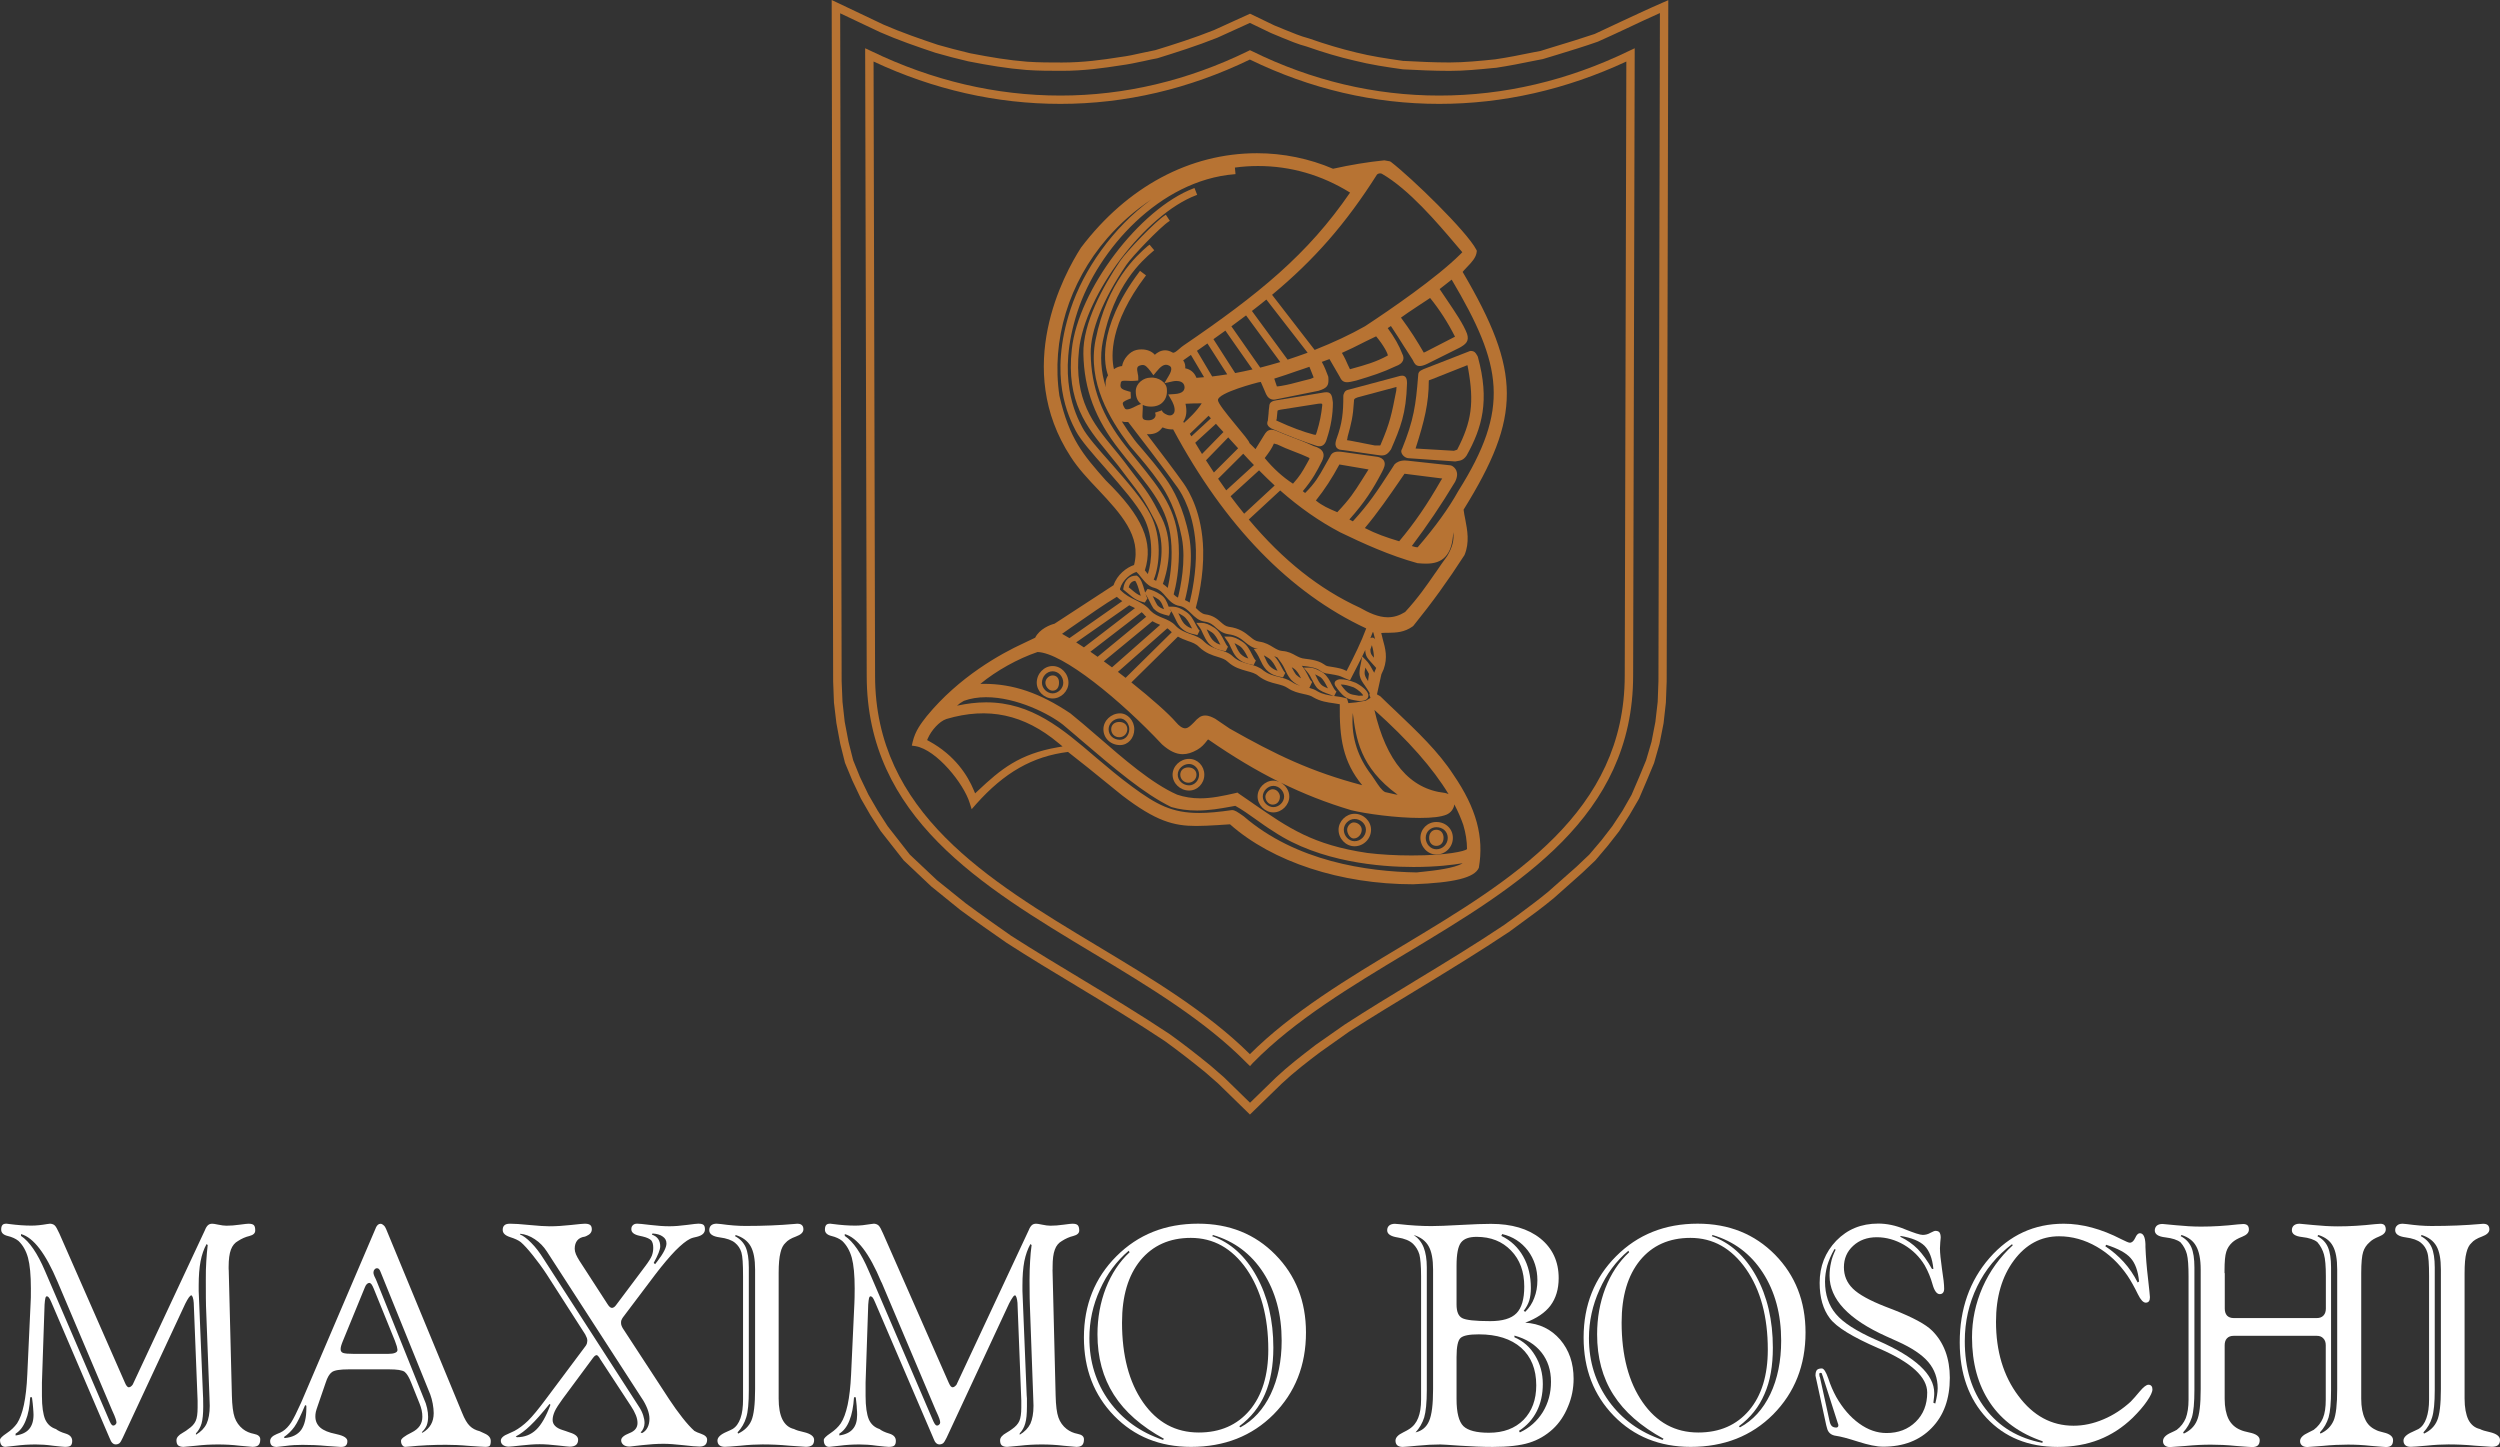 <?xml version="1.0" encoding="UTF-8" standalone="no"?>
<svg
   xmlns:dc="http://purl.org/dc/elements/1.1/"
   xmlns:cc="http://creativecommons.org/ns#"
   xmlns:rdf="http://www.w3.org/1999/02/22-rdf-syntax-ns#"
   xmlns:svg="http://www.w3.org/2000/svg"
   xmlns="http://www.w3.org/2000/svg"
   xmlns:sodipodi="http://sodipodi.sourceforge.net/DTD/sodipodi-0.dtd"
   xmlns:inkscape="http://www.inkscape.org/namespaces/inkscape"
   version="1.1"
   id="Camada_1"
   x="0px"
   y="0px"
   viewBox="0 0 529.47 306.47"
   xml:space="preserve"
   sodipodi:docname="boschi-reduced-logo.svg"
   width="529.47"
   height="306.47"
   inkscape:version="1.0.1 (3bc2e813f5, 2020-09-07)"><rect x="0" y="0" width="529.47" height="306.47" fill="#333333" stroke="none"/><defs
   id="defs103" /><sodipodi:namedview
   pagecolor="#ffffff"
   bordercolor="#666666"
   borderopacity="1"
   objecttolerance="10"
   gridtolerance="10"
   guidetolerance="10"
   inkscape:pageopacity="0"
   inkscape:pageshadow="2"
   inkscape:window-width="1366"
   inkscape:window-height="705"
   id="namedview101"
   showgrid="false"
   inkscape:zoom="0.90377633"
   inkscape:cx="274.25889"
   inkscape:cy="200.66612"
   inkscape:window-x="-8"
   inkscape:window-y="-8"
   inkscape:window-maximized="1"
   inkscape:current-layer="g98"
   inkscape:document-rotation="0" />
<style
   type="text/css"
   id="style2">
	.st0{fill:#B77333;}
	.st1{fill:#FFFFFF;}
</style>
<g
   id="g98"
   transform="translate(-156.79,-95.44)">
	<path
   class="st0"
   d="m 453.75,175 c -0.28,0 -0.6,0.08 -1.03,0.21 l -0.13,0.04 -9.92,2.65 c -0.88,0.17 -1.09,0.41 -1.33,1.08 l -0.05,0.27 c 0,3.62 -0.21,5.8 -1.47,9.23 -0.19,0.61 -0.25,1.04 -0.14,1.36 0.09,0.41 0.36,0.66 0.82,0.83 1.75,0.21 3.41,0.47 4.99,0.7 1.12,0.17 2.19,0.32 3.2,0.46 0.28,0.04 0.5,0.07 0.74,0.07 0.91,0 1.38,-0.45 1.96,-1.29 1.98,-4.57 3.21,-7.51 3.39,-14 -0.01,-0.5 -0.01,-1.61 -1.03,-1.61 m -1.2,2.47 c -0.02,0.18 -0.04,0.39 -0.04,0.62 l -0.03,0.19 c -0.95,4.86 -1.3,6.68 -3.22,11.17 -0.08,0.26 -0.14,0.32 -0.18,0.33 0,0 -0.05,0 -0.25,0 h -0.9 l -5.16,-1.01 c -0.56,-0.07 -0.7,-0.1 -0.73,-0.13 0.07,-0.01 0.07,-0.22 0.12,-0.41 l 0.05,-0.33 c 0.78,-2.82 1.14,-4.24 1.33,-7.47 0,-0.42 0,-0.56 0.77,-0.83 l 8.24,-2.21 z"
   id="path4" />
	<path
   class="st0"
   d="m 437.29,178.54 -10.07,1.66 c -0.9,0.14 -1.62,0.35 -1.62,1.36 -0.08,0.5 -0.13,1.02 -0.15,1.52 -0.07,0.51 -0.08,0.98 -0.15,1.46 -0.12,0.27 -0.16,0.55 -0.08,0.81 0.13,0.33 0.4,0.6 0.82,0.83 3.16,1.38 6.98,2.86 9.51,3.66 0.23,0.08 0.45,0.12 0.67,0.12 0.75,0 1.27,-0.5 1.55,-1.51 0.89,-2.66 1.31,-5.23 1.31,-7.71 l -0.04,-0.35 c -0.13,-0.98 -0.22,-2.1 -1.75,-1.85 m -1.59,8.3 c -0.18,0.62 -0.22,0.69 -0.33,0.69 -0.06,0 -0.15,0 -0.31,-0.04 -2.25,-0.59 -4.82,-1.54 -7.86,-2.95 -0.06,-0.03 -0.09,-0.05 -0.13,-0.07 0.04,-0.08 0.07,-0.19 0.11,-0.29 l 0.17,-1.73 c 0.03,-0.06 0.08,-0.18 1.17,-0.33 l 7.44,-1.17 c 0.17,-0.01 0.31,-0.04 0.44,-0.04 0.43,0 0.43,0.08 0.43,0.33 -0.18,1.86 -0.53,3.65 -1.13,5.6"
   id="path6" />
	<path
   class="st0"
   d="m 440.53,239.3 c -0.29,0.04 -0.85,0.16 -1.04,0.61 -0.18,0.46 0.14,0.86 0.39,1.17 0.06,0.06 0.12,0.16 0.16,0.25 1.54,2 2.14,2.18 4.1,2.5 l 0.24,0.04 c 0.19,0.03 0.3,0.03 0.44,0.03 1.01,0 1.61,-0.31 1.75,-0.91 0.27,-1.13 -1.62,-2.43 -2.67,-2.95 -1.37,-0.52 -2.13,-0.74 -3.37,-0.74 m 4.95,3.44 c -0.08,0 -0.38,0.07 -0.97,0.05 l -0.21,-0.05 c -1.7,-0.26 -2.05,-0.33 -3.36,-2.04 -0.04,-0.11 -0.13,-0.2 -0.19,-0.29 0.92,0.02 1.5,0.18 2.74,0.61 1.19,0.63 1.94,1.45 1.99,1.72"
   id="path8" />
	<path
   class="st0"
   d="m 467.39,191.93 c 3.29,-5.87 4.94,-11.64 2.39,-20.92 l -0.08,-0.17 c -0.06,-0.1 -0.11,-0.2 -0.17,-0.28 -0.19,-0.34 -0.45,-0.8 -1.29,-0.8 l -0.2,0.05 -9.74,3.8 c -0.98,0.4 -1.17,0.74 -1.17,1.5 -0.48,6.12 -0.92,9.27 -3.4,15.4 -0.19,0.26 -0.23,0.59 -0.08,0.92 0.22,0.54 0.86,1.06 1.54,1.06 l 9.79,0.68 0.08,-0.01 c 0.13,-0.04 0.28,-0.06 0.38,-0.07 0.6,-0.08 1.28,-0.18 1.95,-1.16 m -1.99,-1.25 -0.69,0.23 -8.12,-0.48 c 1.86,-5.79 2.8,-9.59 2.8,-14.33 0,-0.1 0,-0.15 0.55,-0.3 l 7.54,-2.99 c -0.03,0.02 0.07,0 0.11,0 0,0 0.06,0.3 0.1,0.56 l 0.04,0.18 c 1.29,7.17 0.74,11.22 -2.33,17.13"
   id="path10" />
	<path
   class="st0"
   d="m 379.72,236.5 c -1.82,0 -3.36,1.61 -3.36,3.53 0,1.78 1.57,3.34 3.36,3.34 1.8,0 3.36,-1.56 3.36,-3.34 0,-1.92 -1.53,-3.53 -3.36,-3.53 m 0,5.79 c -1.19,0 -2.26,-1.07 -2.26,-2.25 0,-1.33 1.03,-2.43 2.26,-2.43 1.23,0 2.26,1.1 2.26,2.43 0.01,1.18 -1.08,2.25 -2.26,2.25"
   id="path12" />
	<path
   class="st0"
   d="m 426.31,265.85 c 0.91,0 1.55,-0.68 1.55,-1.71 0,-0.65 -0.59,-1.55 -1.55,-1.55 -0.81,0 -1.53,0.96 -1.53,1.55 0,0.92 0.72,1.71 1.53,1.71"
   id="path14" />
	<path
   class="st0"
   d="m 443.48,273.02 c 1.01,0 1.71,-0.96 1.71,-1.85 0,-0.84 -0.79,-1.55 -1.71,-1.55 -0.66,0 -1.38,0.79 -1.38,1.55 0,0.82 0.64,1.85 1.38,1.85"
   id="path16" />
	<path
   class="st0"
   d="m 408.63,262.87 c 1.77,0 3.22,-1.51 3.22,-3.36 0,-1.86 -1.44,-3.35 -3.22,-3.35 -1.9,0 -3.5,1.56 -3.5,3.35 0,1.82 1.6,3.36 3.5,3.36 m 0,-5.63 c 1.13,0 2.11,1.06 2.11,2.27 0,1.23 -0.98,2.26 -2.11,2.26 -1.31,0 -2.41,-1.03 -2.41,-2.26 0,-1.21 1.1,-2.27 2.41,-2.27"
   id="path18" />
	<path
   class="st0"
   d="m 408.46,261.21 c 0.97,0 1.73,-0.75 1.73,-1.7 0,-0.9 -0.72,-1.54 -1.73,-1.54 -1.02,0 -1.7,0.63 -1.7,1.54 0,0.96 0.77,1.7 1.7,1.7"
   id="path20" />
	<path
   class="st0"
   d="m 394,246.52 c -1.9,0 -3.52,1.55 -3.52,3.36 0,1.91 1.54,3.36 3.52,3.36 1.71,0 3.02,-1.48 3.02,-3.36 0,-1.8 -1.4,-3.36 -3.02,-3.36 m 0,5.6 c -1.4,0 -2.42,-0.94 -2.42,-2.25 0,-1.23 1.11,-2.27 2.42,-2.27 1.02,0 1.96,1.09 1.96,2.27 0,1.26 -0.86,2.25 -1.96,2.25"
   id="path22" />
	<path
   class="st0"
   d="m 379.72,238.49 c -0.79,0 -1.53,0.75 -1.53,1.54 0,0.77 0.7,1.69 1.53,1.69 0.85,0 1.36,-0.66 1.36,-1.69 0.01,-1.14 -0.68,-1.54 -1.36,-1.54"
   id="path24" />
	<path
   class="st0"
   d="m 393.83,248.34 c -1.01,0 -1.7,0.61 -1.7,1.54 0,0.98 0.74,1.7 1.7,1.7 0.97,0 1.71,-0.75 1.71,-1.7 0.01,-0.93 -0.68,-1.54 -1.71,-1.54"
   id="path26" />
	<path
   class="st0"
   d="m 460.99,276.42 c 1.94,0 3.5,-1.58 3.5,-3.53 0,-1.9 -1.5,-3.36 -3.5,-3.36 -1.88,0 -3.37,1.48 -3.37,3.36 0,1.9 1.54,3.53 3.37,3.53 m 0,-5.79 c 1.41,0 2.42,0.97 2.42,2.26 0,1.33 -1.08,2.42 -2.42,2.42 -1.22,0 -2.25,-1.11 -2.25,-2.42 0,-1.42 1.14,-2.26 2.25,-2.26"
   id="path28" />
	<path
   class="st0"
   d="m 394.72,219.95 -0.06,0.32 1.01,0.83 c 1.22,1.04 1.78,1.51 3.58,1.95 l 0.56,-0.88 c -0.14,-0.15 -0.26,-0.52 -0.42,-0.95 0.35,0.55 0.63,1.08 0.88,1.6 0.26,0.52 0.49,1.02 0.81,1.49 0.94,0.97 1.85,1.19 3.08,1.5 l 0.22,0.05 0.46,-0.96 c -0.14,-0.11 -0.24,-0.31 -0.35,-0.53 l 0.29,0.4 c 0.34,0.48 0.56,0.96 0.8,1.46 0.31,0.65 0.61,1.36 1.22,2.06 1.11,1.09 1.97,1.29 2.96,1.5 0.22,0.05 0.4,0.1 0.62,0.16 l 0.48,-0.96 c -0.26,-0.19 -0.52,-0.73 -0.81,-1.27 -0.48,-0.92 -1.05,-2.07 -2.05,-2.7 -1.09,-0.74 -1.99,-1.09 -2.76,-1.09 h -0.94 c -0.04,-0.08 -0.05,-0.13 -0.07,-0.18 -0.29,-0.8 -0.69,-1.79 -1.59,-2.35 -0.96,-0.64 -1.87,-1.03 -2.81,-1.23 l -0.52,0.77 c -0.05,-0.15 -0.08,-0.32 -0.13,-0.47 -0.35,-1.25 -0.75,-2.52 -1.48,-3.02 l -0.13,-0.1 h -0.18 c -1.42,-0.01 -2.45,1 -2.67,2.6 m 12.67,5.95 c 0.75,0.5 1.26,1.46 1.69,2.3 0.04,0.12 0.1,0.23 0.18,0.35 -0.57,-0.16 -1.07,-0.42 -1.67,-1.01 -0.47,-0.57 -0.75,-1.15 -1.02,-1.77 -0.1,-0.15 -0.16,-0.31 -0.22,-0.46 0.31,0.14 0.65,0.33 1.04,0.59 m -5.36,-3.59 c 0.63,0.38 0.89,1.12 1.17,1.82 0.05,0.1 0.08,0.21 0.12,0.33 -0.56,-0.18 -0.99,-0.4 -1.41,-0.84 -0.22,-0.34 -0.44,-0.79 -0.68,-1.28 -0.1,-0.22 -0.19,-0.44 -0.32,-0.65 0.37,0.15 0.76,0.36 1.12,0.62 m -3.91,-1.56 c 0.08,0.31 0.17,0.61 0.27,0.88 -0.74,-0.3 -1.21,-0.68 -2.03,-1.38 l -0.52,-0.43 c 0.14,-0.57 0.49,-1.28 1.36,-1.37 0.36,0.4 0.69,1.49 0.92,2.3"
   id="path30" />
	<path
   class="st0"
   d="m 411.57,229.67 c 0.32,0.67 0.62,1.34 1.22,2.05 1.11,1.1 1.98,1.3 2.99,1.53 0.18,0.02 0.4,0.07 0.61,0.12 l 0.47,-0.96 c -0.25,-0.2 -0.52,-0.71 -0.81,-1.28 -0.47,-0.91 -1.05,-2.04 -2.03,-2.71 -1.09,-0.72 -2,-1.07 -2.78,-1.07 h -1.09 l 0.64,0.86 c 0.34,0.47 0.57,0.95 0.78,1.46 m 1.85,-0.33 c 0.76,0.5 1.22,1.46 1.66,2.31 0.06,0.11 0.12,0.24 0.2,0.33 -0.59,-0.16 -1.09,-0.4 -1.68,-1.01 -0.47,-0.55 -0.75,-1.13 -1.03,-1.75 -0.08,-0.18 -0.15,-0.32 -0.22,-0.5 0.31,0.17 0.67,0.36 1.07,0.62"
   id="path32" />
	<path
   class="st0"
   d="m 443.67,274.67 c 1.91,0 3.49,-1.58 3.49,-3.5 0,-1.85 -1.61,-3.38 -3.49,-3.38 -1.8,0 -3.39,1.58 -3.39,3.38 0,1.89 1.53,3.5 3.39,3.5 m 0,-5.78 c 1.28,0 2.41,1.03 2.41,2.28 0,1.32 -1.11,2.43 -2.41,2.43 -1.23,0 -2.28,-1.13 -2.28,-2.43 -0.01,-1.19 1.07,-2.28 2.28,-2.28"
   id="path34" />
	<path
   class="st0"
   d="m 460.99,274.59 c 0.92,0 1.53,-0.69 1.53,-1.71 0,-1 -0.6,-1.71 -1.53,-1.71 -0.92,0 -1.53,0.71 -1.53,1.71 0,1.03 0.62,1.71 1.53,1.71"
   id="path36" />
	<path
   class="st0"
   d="m 417.48,232.59 c 0.31,0.66 0.61,1.36 1.21,2.04 1.11,1.12 1.99,1.3 2.99,1.53 0.18,0.04 0.38,0.09 0.61,0.13 l 0.48,-0.96 c -0.26,-0.19 -0.52,-0.72 -0.81,-1.27 -0.47,-0.93 -1.04,-2.06 -2.04,-2.7 -1.1,-0.73 -2,-1.1 -2.78,-1.1 h -1.06 l 0.6,0.86 c 0.36,0.49 0.58,0.96 0.8,1.47 m 1.84,-0.34 c 0.75,0.51 1.25,1.46 1.67,2.3 0.07,0.12 0.11,0.26 0.19,0.35 -0.59,-0.16 -1.07,-0.4 -1.68,-0.99 -0.47,-0.59 -0.75,-1.17 -1.02,-1.77 -0.09,-0.16 -0.18,-0.33 -0.23,-0.49 0.32,0.16 0.67,0.35 1.07,0.6"
   id="path38" />
	<path
   class="st0"
   d="m 388.25,297.27 0.14,0.08 c 11.62,7 23.64,14.22 32.49,23.25 l 0.65,0.63 0.61,-0.68 c 8.82,-9.01 20.89,-16.27 32.57,-23.29 l 0.15,-0.08 c 23.51,-14.14 47.81,-28.74 47.81,-58.67 L 503,106.2 v -0.54 l -1.27,0.6 c -12.91,6.25 -26.41,9.42 -40.12,9.42 -13.67,0 -27.01,-3.17 -39.69,-9.42 l -0.41,-0.19 -0.38,0.19 c -12.8,6.25 -26.17,9.42 -39.76,9.42 -13.65,0 -27.14,-3.17 -40.07,-9.42 l -1.28,-0.6 0.33,132.89 c 0,29.93 24.32,44.55 47.9,58.72 M 341.8,108.47 c 12.73,5.96 26.05,8.97 39.56,8.97 13.76,0 27.26,-3.16 40.14,-9.39 12.82,6.24 26.31,9.39 40.1,9.39 13.51,0 26.83,-3.02 39.63,-8.97 l -0.34,130.05 c 0,28.93 -23.88,43.28 -46.98,57.16 -11.53,6.92 -23.46,14.09 -32.41,23.02 -8.94,-8.89 -20.8,-16.01 -32.35,-22.95 -23.12,-13.9 -47.03,-28.26 -47.03,-57.23 z"
   id="path40" />
	<path
   class="st0"
   d="m 508.87,96.02 c -2.96,1.28 -5.93,2.68 -8.31,3.79 l -0.37,0.17 c -1.86,0.88 -3.79,1.79 -5.66,2.65 -2.73,0.91 -5.85,1.9 -9.29,2.92 l -2.18,0.68 -1.58,0.3 c -2.74,0.56 -5.32,1.08 -8.05,1.48 -3.04,0.31 -6.48,0.66 -9.64,0.66 -3.4,0 -6.5,-0.16 -9.5,-0.32 l -0.33,-0.01 c -3.7,-0.53 -6.8,-1 -9.93,-1.78 -3.25,-0.78 -6.51,-1.75 -10.02,-2.98 -1.76,-0.46 -3.55,-1.21 -5.29,-1.92 l -0.54,-0.23 c -0.51,-0.2 -1.02,-0.41 -1.5,-0.61 l -5.15,-2.48 -7.62,3.47 c -4.15,1.66 -8.45,3.03 -12.43,4.25 -0.93,0.18 -1.89,0.39 -2.83,0.59 -1.43,0.33 -2.99,0.67 -4.66,0.88 -3.75,0.6 -7.84,1.15 -12.27,1.15 -2.43,0 -4.93,0 -7.38,-0.17 -4,-0.32 -7.6,-0.92 -12.09,-1.79 -2.47,-0.58 -5.12,-1.3 -6.87,-1.8 -3.49,-1.17 -7.55,-2.56 -11.44,-4.25 l -11.01,-5.23 0.31,144.29 0.17,4.5 0.52,4.37 0.81,4.36 1.01,4.04 1.54,3.71 1.83,3.87 2.02,3.51 2.16,3.35 4.87,6.21 5.84,5.52 6.16,4.99 c 3.26,2.4 6.78,4.86 9.8,6.96 4.96,3.19 10.05,6.28 14.82,9.13 l 0.19,0.12 c 6.14,3.71 12.5,7.56 18.52,11.57 2.67,1.93 5.61,4.2 8.52,6.57 l 2.79,2.44 6.7,6.54 6.73,-6.55 c 2.66,-2.49 5.59,-4.74 8.18,-6.69 l 6.06,-4.29 c 4.91,-3.15 9.99,-6.23 14.89,-9.2 l 0.65,-0.39 c 6.05,-3.69 12.29,-7.5 18.34,-11.54 l 2.12,-1.55 c 2.34,-1.69 4.97,-3.62 7.37,-5.61 l 5.97,-5.31 2.84,-2.69 2.69,-3.18 2.36,-3.02 2.16,-3.37 2.05,-3.52 1.65,-3.86 1.53,-3.67 1.15,-4.06 0.86,-4.36 0.49,-4.37 0.17,-4.52 0.34,-143.72 v -0.54 z m -165.68,6.24 c 3.88,1.7 7.72,3.02 11.66,4.34 2.18,0.64 4.81,1.32 7.01,1.83 4.4,0.86 8.19,1.5 12.35,1.83 2.51,0.18 5.05,0.18 7.5,0.18 4.57,0 8.72,-0.57 12.52,-1.17 1.6,-0.21 3.05,-0.52 4.59,-0.85 l 0.2,-0.04 c 1,-0.23 1.89,-0.42 2.88,-0.6 3.86,-1.2 8.37,-2.62 12.7,-4.35 l 6.91,-3.14 4.45,2.14 c 0.37,0.16 0.73,0.3 1.08,0.45 0.28,0.12 0.54,0.23 0.83,0.34 l 0.22,0.1 c 1.78,0.73 3.61,1.5 5.42,1.97 3.62,1.27 6.93,2.25 10.12,2.98 3.42,0.86 6.76,1.36 10.19,1.84 l 0.39,0.03 c 2.86,0.14 6.12,0.31 9.61,0.31 3.06,0 6.26,-0.31 9.37,-0.62 l 0.48,-0.04 c 2.73,-0.42 5.21,-0.9 8.32,-1.54 l 1.55,-0.3 3.2,-0.97 c 2.78,-0.85 5.66,-1.73 8.44,-2.71 2.17,-0.96 4.23,-1.93 6.18,-2.84 2.21,-1.05 4.58,-2.16 6.98,-3.23 l -0.31,141.48 -0.16,4.41 -0.49,4.23 -0.82,4.23 -1.14,3.89 -1.47,3.56 -1.61,3.76 -1.94,3.4 -2.14,3.25 -2.25,2.92 -2.62,3.09 -2.73,2.59 -5.96,5.27 c -2.09,1.74 -4.42,3.45 -6.64,5.1 l -0.59,0.43 c -0.46,0.32 -0.91,0.65 -1.38,0.98 l -0.74,0.54 c -6.09,4.07 -12.34,7.89 -18.74,11.76 l -0.27,0.17 c -4.87,2.96 -9.91,6.02 -14.81,9.2 l -6.14,4.3 -0.24,0.19 c -2.71,2.08 -5.52,4.24 -8.11,6.67 l -5.51,5.36 -5.5,-5.37 -2.84,-2.47 c -3.1,-2.54 -6.11,-4.85 -8.66,-6.68 -6.22,-4.14 -12.91,-8.18 -18.8,-11.74 -4.33,-2.61 -9.72,-5.85 -14.75,-9.07 -2.87,-2.02 -6.47,-4.53 -9.68,-6.92 l -6.09,-4.9 -5.72,-5.39 -4.71,-6.03 -2.08,-3.25 -1.98,-3.41 -1.8,-3.75 -1.44,-3.56 -0.98,-3.88 -0.81,-4.25 -0.47,-4.23 -0.18,-4.39 -0.31,-141.44 z"
   id="path42" />
	<path
   class="st0"
   d="m 452.25,245.9 c -1.11,-1.05 -2.14,-2.02 -3.13,-3 l -0.7,-0.4 v -0.03 l 0.93,-4.22 0.48,-1.07 c 0.89,-2.51 0.37,-4.36 -0.22,-6.49 -0.11,-0.39 -0.19,-0.77 -0.29,-1.19 h -0.01 c 0.49,-0.04 0.97,-0.04 1.48,-0.04 1.68,-0.04 3.4,-0.06 5.23,-1.38 l 0.12,-0.12 c 4,-4.95 7.32,-9.55 10.81,-14.96 1.11,-2.65 0.61,-5.25 0.17,-7.55 -0.17,-0.81 -0.28,-1.44 -0.36,-2.07 12.26,-19.75 12.23,-29.2 -0.2,-50.35 0.19,-0.25 0.44,-0.51 0.7,-0.78 l 0.23,-0.25 c 0.91,-0.94 1.94,-2 2.05,-3.24 l 0.02,-0.21 -0.1,-0.22 c -2.03,-3.91 -13.67,-15.2 -18.1,-18.61 l -0.24,-0.12 -1.13,-0.2 -0.13,0.01 c -3.29,0.33 -7,0.93 -10.75,1.77 -5,-2.15 -10.57,-3.29 -16.09,-3.29 -14.26,0 -27.5,7.09 -37.29,20 -3.61,5.63 -14.46,25.48 -2.16,44.32 1.52,2.38 3.63,4.65 5.84,6.97 l 0.04,0.04 c 4.69,5.01 9.12,9.76 7.52,15.88 -1.59,0.53 -3.58,2.05 -4.34,4.28 l -12.51,8.16 c -0.88,0.2 -3.18,1.1 -4.09,2.96 l -2.54,1.21 c -4.69,2.16 -13.56,7.03 -20.43,15.41 -1.2,1.53 -2.43,3.11 -2.97,5.42 l -0.19,0.81 0.81,0.12 c 4.46,0.78 10.21,7.95 11.45,12.03 l 0.42,1.32 0.91,-1.04 c 5.99,-6.74 12,-10.15 19.49,-11.09 2.94,2.28 5.44,4.31 8.88,7.11 l 2.59,2.1 c 7.16,5.47 10.91,6.47 15.69,6.47 1.39,0 2.87,-0.08 4.56,-0.18 l 1.04,-0.07 c 0.49,-0.04 1.01,-0.07 1.55,-0.1 8.99,7.97 23.48,12.7 38.77,12.7 h 0.01 c 8.75,-0.33 13.02,-1.39 13.92,-3.49 1.13,-6.54 -0.53,-12.62 -5.36,-19.68 -3.18,-4.91 -7.65,-9.15 -12.38,-13.65 m 11.33,17.73 c -0.25,-0.12 -0.53,-0.21 -0.81,-0.26 -7.4,-0.81 -12.4,-6.71 -14.9,-17.57 7.19,6.44 12.39,12.33 15.71,17.83 m -65,-38.53 c 0.21,0.17 0.46,0.41 0.7,0.72 0.09,0.09 0.18,0.17 0.27,0.24 l -10.3,8.49 c -0.52,-0.37 -1.03,-0.73 -1.53,-1.08 z m -12.23,7.45 c -0.56,-0.37 -1.11,-0.73 -1.64,-1.06 l 11.24,-7.86 c 0.21,0.1 0.41,0.21 0.61,0.3 0.22,0.1 0.42,0.2 0.61,0.3 z m 14.51,-5.54 c 0.56,0.33 1.12,0.56 1.64,0.77 l -10.2,9 c -0.59,-0.44 -1.16,-0.86 -1.74,-1.28 z m 3.15,1.5 c 0.24,0.15 0.42,0.3 0.57,0.47 0.13,0.14 0.26,0.25 0.38,0.36 l -9.78,9.66 c -0.54,-0.42 -1.09,-0.84 -1.63,-1.26 z m 2.25,1.76 c 0.71,0.4 1.43,0.68 2.1,0.92 0.98,0.33 1.78,0.64 2.36,1.26 1.41,1.34 2.83,1.77 3.98,2.12 0.86,0.27 1.59,0.5 2.14,1.05 1.3,1.2 2.72,1.58 3.97,1.93 l 0.07,0.02 c 0.98,0.26 1.82,0.49 2.43,1.04 1.37,1.06 2.77,1.41 3.89,1.68 0.89,0.23 1.66,0.42 2.29,0.86 1.13,0.77 2.26,1.02 3.25,1.24 l 0.15,0.04 c 0.86,0.18 1.52,0.33 2.07,0.71 1.48,0.86 2.97,1.06 4.29,1.24 l 0.35,0.06 c 0.33,0.05 0.63,0.1 0.94,0.15 -0.1,7.21 0.67,12.18 4.75,17.15 -10.86,-2.86 -18.29,-6.45 -28.05,-11.98 l -3.08,-2.09 c -0.59,-0.31 -1.32,-0.69 -2.12,-0.69 -0.47,0 -0.9,0.13 -1.26,0.4 -0.37,0.25 -0.73,0.6 -1.13,1.06 l -0.11,0.11 c -0.52,0.51 -1.04,1.03 -1.53,1.11 -0.05,0.02 -0.13,0.03 -0.21,0.03 -0.58,0 -1.25,-0.45 -1.99,-1.33 -1.48,-1.73 -5.08,-4.93 -9.41,-8.39 z m 17.19,1.06 c -0.78,-0.11 -1.27,-0.5 -1.92,-1.05 l -0.08,-0.06 c -0.95,-0.76 -2.12,-1.74 -4.44,-2.03 -0.66,-0.11 -1.12,-0.5 -1.66,-0.98 -0.72,-0.64 -1.62,-1.45 -3.33,-1.66 -0.68,-0.11 -1.23,-0.64 -1.94,-1.32 -0.01,-0.01 -0.03,-0.02 -0.04,-0.03 0.45,-1.64 1.7,-6.74 1.57,-12.27 -0.18,-7.74 -2.97,-12.43 -4.14,-14.1 -1.64,-2.34 -5.08,-6.88 -7.79,-10.43 2,0.13 2.73,-0.74 3.22,-1.32 0.03,-0.05 0.06,-0.08 0.1,-0.12 0.83,0.37 1.62,0.43 2.03,0.43 h 0.22 c 10.94,20.41 24.69,34.58 40.89,42.15 -1.09,2.92 -2.42,5.63 -4.16,9 -0.04,-0.01 -0.06,-0.02 -0.08,-0.03 -0.06,-0.04 -0.12,-0.05 -0.17,-0.08 -0.73,-0.34 -1.04,-0.46 -3.28,-0.82 -0.65,-0.07 -0.85,-0.18 -1.16,-0.41 -0.64,-0.41 -1.41,-0.94 -4.11,-1.24 -0.84,-0.07 -1.37,-0.37 -2.01,-0.7 -0.64,-0.36 -1.51,-0.86 -2.83,-0.95 -0.69,-0.06 -1.24,-0.39 -1.88,-0.77 -0.8,-0.49 -1.67,-1.03 -3.01,-1.21 m 3.73,5.83 c 0.04,0.11 0.13,0.23 0.18,0.35 -0.59,-0.18 -1.06,-0.41 -1.67,-1.02 -0.48,-0.55 -0.75,-1.15 -1.01,-1.77 -0.08,-0.15 -0.18,-0.33 -0.22,-0.48 0.3,0.15 0.65,0.36 1.04,0.62 0.76,0.5 1.27,1.45 1.68,2.3 M 408.63,209 c -1.16,-5.99 -3.35,-9.97 -5,-12.26 -1.71,-2.39 -3.48,-4.48 -4.77,-5.99 l -0.59,-0.68 c -0.56,-0.65 -0.97,-1.12 -1.2,-1.45 -1.03,-1.37 -1.91,-2.66 -2.69,-3.92 0.42,0.12 0.88,0.16 1.35,0.12 1.13,1.46 7.9,10.23 10.47,13.9 0.86,1.21 3.68,5.75 3.87,13.26 0.1,4.63 -0.84,9.08 -1.33,11.08 -0.32,-0.22 -0.64,-0.4 -0.99,-0.53 0.54,-2.06 1.91,-8.14 0.88,-13.53 m -10.88,-34.42 c -0.24,-1.18 -0.15,-1.5 0.42,-1.72 0.25,-0.09 0.47,-0.12 0.64,-0.12 0.53,0 0.94,0.4 1.69,1.38 l 0.57,0.8 0.63,-0.76 c 0.8,-0.97 1.65,-1.84 2.65,-1.31 0.25,0.11 0.41,0.27 0.48,0.5 0.1,0.36 -0.07,0.96 -0.52,1.69 l -0.92,1.56 1.75,-0.39 c 0.25,-0.06 0.49,-0.09 0.77,-0.09 0.61,0 1.65,0.16 1.75,1.23 0.01,0.12 0.04,0.53 -0.27,0.9 -0.31,0.37 -1,0.61 -1.91,0.65 l -1.28,0.08 0.65,1.13 c 0.25,0.38 0.9,1.67 0.67,2.55 -0.07,0.28 -0.24,0.5 -0.52,0.66 -0.11,0.06 -0.25,0.1 -0.42,0.1 -0.73,0 -1.55,-0.63 -1.63,-0.86 l -0.08,-0.22 -1.46,0.5 0.08,0.22 c 0.1,0.29 0.04,0.6 -0.17,0.87 -0.1,0.14 -0.57,0.64 -1.71,0.5 -0.88,-0.11 -0.93,-0.35 -0.84,-1.65 0,-0.12 0.01,-0.24 0.02,-0.36 0.01,-0.14 0.02,-0.27 0.02,-0.41 v -0.82 c 0.54,0.27 1.16,0.36 1.74,0.36 1.08,0 1.97,-0.33 2.56,-1 0.63,-0.68 0.9,-1.57 0.81,-2.65 0,-1.38 -1.76,-2.69 -3.59,-2.47 -1.23,0 -3,1.1 -3,2.89 0,1.39 0.48,2.2 1.13,2.67 l -0.74,0.29 c -0.11,0.05 -0.23,0.11 -0.36,0.18 l -0.2,0.1 c -0.47,0.23 -1.15,0.58 -1.66,0.58 -0.25,0 -0.42,-0.08 -0.52,-0.26 -0.42,-0.68 -0.42,-0.99 -0.38,-1.12 0.1,-0.33 1.07,-0.71 1.55,-0.89 l 0.15,-0.06 -0.06,-1.38 -0.43,-0.11 c -1.34,-0.37 -1.76,-0.61 -1.72,-1.35 0.05,-0.86 0.27,-0.9 0.97,-0.9 0.09,0 0.18,0 0.29,0.01 0.12,0.01 0.25,0.01 0.36,0.01 0.45,0.03 0.95,0.06 1.45,0 l 0.7,-0.06 v -0.7 c 0.01,-0.23 -0.04,-0.46 -0.11,-0.75 m 31.74,-2.97 -7.56,-10.31 c 1.05,-0.8 2.07,-1.62 3.06,-2.42 l 8.74,11.26 c -1.4,0.51 -2.83,1.01 -4.24,1.47 m 4.62,1.51 0.89,2.24 c 0,0.01 0.01,0.01 0.01,0.02 -0.15,0.09 -0.38,0.2 -0.7,0.31 -0.56,0.14 -1.13,0.28 -1.72,0.43 l -0.52,0.14 c -1.3,0.35 -2.55,0.68 -3.89,0.9 -0.44,0.07 -0.75,0.12 -0.96,0.12 -0.08,-0.24 -0.18,-0.5 -0.26,-0.76 -0.11,-0.29 -0.2,-0.59 -0.3,-0.89 1.79,-0.57 3.3,-1.07 4.83,-1.62 l 1.02,-0.34 c 0.51,-0.17 1.04,-0.36 1.6,-0.55 m -6.17,-1 c -1.42,0.42 -2.85,0.82 -4.25,1.18 l -6.11,-8.75 c 1.05,-0.76 2.07,-1.53 3.11,-2.31 z m -5.88,1.56 c -1.34,0.3 -2.54,0.56 -3.68,0.77 l -4.6,-7.18 c 0.86,-0.6 1.7,-1.2 2.53,-1.81 z m -5.36,1.04 c -1.17,0.18 -2.23,0.34 -3.19,0.45 l -3.22,-5.43 c 0.75,-0.52 1.5,-1.05 2.22,-1.56 z m 10.05,23.54 -6.46,5.98 c -1.04,-1.27 -1.98,-2.49 -2.88,-3.7 l 6.03,-5.49 c 1.23,1.24 2.28,2.26 3.31,3.21 m -2.11,-5.81 0.1,-0.13 c 0.75,-1 1.4,-1.87 1.85,-2.95 0.06,0.03 0.14,0.05 0.22,0.07 0.11,0.03 0.21,0.05 0.32,0.08 l 0.11,0.02 c 1.16,0.57 2.32,1.03 3.46,1.47 l 0.18,0.07 c 1.08,0.42 2.05,0.79 3,1.24 0.12,0.07 0.26,0.16 0.26,0.16 0,0.04 -0.06,0.17 -0.1,0.28 l -0.49,0.89 c -0.99,1.78 -1.47,2.6 -2.92,4.23 -2.17,-1.4 -4.18,-3.23 -5.99,-5.43 m -8.15,6.84 c -0.58,-0.8 -1.14,-1.62 -1.72,-2.46 l 5.32,-5.3 c 0.72,0.78 1.47,1.59 2.27,2.4 z m -2.61,-3.78 c -0.56,-0.85 -1.13,-1.72 -1.68,-2.58 l 4.72,-4.86 0.17,0.2 c 0.64,0.7 1.27,1.41 1.92,2.11 z m -2.52,-3.92 c -0.48,-0.78 -0.96,-1.57 -1.44,-2.38 l 4.39,-4.02 0.59,0.66 c 0.33,0.35 0.67,0.72 1,1.09 z m -3.5,-10.64 c 1.23,-0.07 2.27,-0.09 3.44,-0.09 -1.06,1.68 -2.83,3.33 -3.76,4.14 l -0.14,-0.25 c 0.67,-1.03 0.82,-2.27 0.46,-3.8 m 4.89,2.54 c 0.11,0.11 0.22,0.24 0.32,0.35 l 0.17,0.2 -4.13,3.81 -0.1,-0.16 c -0.07,-0.13 -0.15,-0.25 -0.23,-0.38 z m -0.95,-8.17 c -0.13,0.01 -0.25,0.03 -0.38,0.04 -0.42,0.04 -0.83,0.08 -1.24,0.1 -0.43,-1.11 -1.23,-1.79 -2.37,-2.02 0.06,-0.61 -0.08,-1.18 -0.44,-1.68 l 1.64,-1.15 z m 35.63,55.15 c -0.15,0 -0.29,0.05 -0.41,0.13 0.16,-0.42 0.34,-0.84 0.5,-1.29 l 0.15,0.09 v 0.07 c 0.12,0.48 0.24,0.93 0.36,1.38 -0.11,-0.2 -0.3,-0.38 -0.6,-0.38 m 0.34,4.26 c -0.57,-0.64 -0.75,-0.88 -0.75,-1.73 0.13,-0.41 0.23,-0.71 0.32,-0.93 0.3,1.07 0.45,1.94 0.43,2.66 m -0.67,0.88 c 0.18,0.19 0.38,0.41 0.57,0.64 l 0.58,0.65 -0.37,0.88 -0.04,0.16 v -0.01 l -0.1,-0.17 c -0.12,-0.22 -0.23,-0.4 -0.35,-0.61 -0.35,-0.65 -0.72,-1.31 -1.39,-1.98 l -0.72,-0.72 c 0.23,-0.45 0.43,-0.9 0.65,-1.35 0.03,1.24 0.46,1.75 1.17,2.51 m -8.24,4.86 c -0.43,-0.87 -0.93,-1.83 -1.83,-2.54 -1.2,-0.69 -2,-1.1 -2.95,-1.1 h -1.2 l 0.77,0.91 c 0.48,0.55 0.77,1.14 1.05,1.7 0.3,0.56 0.56,1.13 1,1.66 0.6,0.67 1.7,1.06 2.87,1.47 0.25,0.08 0.45,0.17 0.68,0.27 -1.17,-0.18 -2.36,-0.36 -3.45,-1 -0.54,-0.36 -1.11,-0.55 -1.71,-0.72 l 0.61,-1.27 -0.15,-0.12 c -0.2,-0.14 -0.47,-0.65 -0.7,-1.12 l -0.12,-0.25 c -0.33,-0.61 -0.71,-1.33 -1.24,-1.92 0.17,0.04 0.35,0.06 0.53,0.07 2.32,0.25 2.93,0.66 3.44,1.01 0.39,0.26 0.85,0.56 1.82,0.63 2.09,0.35 2.25,0.43 2.81,0.69 0.23,0.11 0.5,0.23 0.95,0.42 l 0.67,0.25 0.65,-1.27 c 0.72,-1.39 1.34,-2.59 1.9,-3.74 l -0.16,0.97 c -0.04,0.24 -0.09,0.51 -0.15,0.75 -0.19,0.86 -0.32,1.67 -0.19,2.3 0.14,0.78 0.63,1.46 1.07,2.07 0.18,0.24 0.34,0.47 0.47,0.7 l 0.58,0.94 -0.07,0.3 0.23,0.71 -0.98,0.59 -2.06,0.36 -1.64,0.16 -0.29,-0.98 -0.52,-0.13 c -0.66,-0.19 -1.36,-0.28 -2.09,-0.38 -0.04,-0.01 -0.09,-0.01 -0.11,-0.02 l 0.49,-0.96 c -0.35,-0.21 -0.65,-0.8 -0.98,-1.41 m -0.82,0.75 c -0.65,-0.25 -1.23,-0.52 -1.49,-0.84 -0.37,-0.42 -0.63,-0.9 -0.89,-1.43 -0.09,-0.22 -0.21,-0.46 -0.36,-0.7 0.33,0.14 0.67,0.34 1.14,0.6 0.64,0.49 1.06,1.34 1.46,2.12 0.03,0.08 0.09,0.17 0.14,0.25 m 7.91,-4.4 c 0.18,0.29 0.32,0.57 0.51,0.85 0.08,0.17 0.16,0.31 0.26,0.49 -0.05,0.27 -0.06,0.55 -0.11,0.82 -0.03,0.25 -0.04,0.49 -0.08,0.7 -0.3,-0.45 -0.61,-0.91 -0.7,-1.41 -0.07,-0.33 0,-0.88 0.12,-1.45 m -15.11,0.22 c 0.65,0.44 1.11,1.28 1.5,2.05 -0.31,-0.15 -0.63,-0.38 -1.04,-0.75 -0.35,-0.45 -0.59,-0.93 -0.86,-1.43 l -0.07,-0.15 c 0.16,0.07 0.31,0.18 0.47,0.28 m 12.46,9.39 c 0.69,5.39 1.47,11.47 9.5,17.32 l -0.5,-0.07 -2.16,-0.49 c -0.7,-0.33 -1.38,-1.37 -2.11,-2.47 l -0.05,-0.08 c -0.43,-0.66 -0.85,-1.26 -1.25,-1.77 -2.66,-3.74 -3.82,-7.92 -3.43,-12.44 m 20,-33.24 c -0.75,1.01 -1.51,2.1 -2.4,3.42 l -0.11,0.14 c -1.8,2.61 -3.65,5.31 -6.41,8.3 -1.2,0.75 -2.4,1.12 -3.66,1.12 -2.07,0 -4.14,-1.01 -5.89,-2.01 -8.62,-3.95 -16.32,-10.06 -23.56,-18.7 l 6.65,-6.15 c 4.12,3.63 8.28,6.54 12.73,8.88 4.78,2.31 10.45,4.9 16.35,6.52 0.72,0.07 1.29,0.1 1.82,0.1 1.82,0 3.1,-0.45 4.04,-1.43 1.04,-1.08 1.59,-2.76 1.71,-5.22 0.23,1.69 -0.19,3.19 -1.27,5.03 m -27.82,-11.75 c 1.85,-2.32 3.39,-4.68 4.98,-7.63 l 6.17,1.05 c -0.54,0.87 -1.02,1.61 -1.43,2.27 -1.64,2.59 -2.48,3.92 -5.19,6.79 l -0.08,-0.04 c -1.73,-0.73 -3.09,-1.32 -4.45,-2.44 m 10.37,5.83 c 2.69,-3.19 5.32,-7.02 7.26,-9.84 l 0.25,-0.37 c 0.31,-0.45 0.61,-0.88 0.89,-1.29 l 7.99,1.01 c -0.03,0.06 -0.07,0.11 -0.1,0.15 l -0.15,0.22 c -2.94,5.16 -5.69,9.15 -8.87,12.92 -2.79,-0.84 -4.91,-1.58 -7.27,-2.8 m 19.76,-7.79 c -2,3.61 -4.89,7.6 -8.57,11.86 -0.01,0.01 -0.03,0.01 -0.04,0.01 -0.2,0.01 -0.63,-0.06 -1.2,-0.27 3.32,-4.42 6.24,-8.74 9.17,-13.61 1.03,-2.1 -0.1,-3.04 -0.66,-3.37 l -0.28,-0.1 -9.07,-0.99 c -0.21,-0.03 -0.44,-0.05 -0.64,-0.05 -1.06,0 -1.81,0.42 -2.17,0.81 l -0.7,1.09 c -3.03,4.67 -4.73,7.27 -8.14,10.99 l -0.74,-0.39 c 3.32,-3.73 5,-6.42 6.89,-10.02 0.48,-0.94 0.78,-1.61 0.49,-2.3 -0.25,-0.58 -0.83,-0.81 -1.34,-0.94 l -7.39,-1.03 c -0.4,-0.06 -0.71,-0.08 -1,-0.08 -0.9,0 -1.44,0.33 -1.73,1.03 -0.25,0.42 -0.49,0.85 -0.72,1.25 -0.16,0.29 -0.31,0.56 -0.48,0.86 -1.18,2.11 -1.98,3.53 -4.09,5.62 l -0.49,-0.39 c 2.1,-2.49 3.05,-4.35 3.95,-6.15 l 0.1,-0.18 c 0.28,-0.6 0.5,-1.25 0.22,-1.9 -0.28,-0.61 -0.93,-1.03 -2.01,-1.33 -1.61,-0.75 -3.21,-1.37 -4.63,-1.9 -1.17,-0.45 -2.27,-0.89 -3.42,-1.39 -0.35,-0.11 -0.57,-0.15 -0.82,-0.15 -0.89,0 -1.26,0.61 -1.59,1.15 l -1.82,2.95 -1.31,-1.31 c 0.29,-0.4 -6.56,-7.74 -6.64,-9.04 -0.11,-1.61 8.54,-3.79 8.54,-3.79 l 0.53,-0.1 0.19,0.43 c 0.19,0.43 0.35,0.81 0.53,1.22 l 0.4,0.94 c 0.25,0.5 0.7,1.17 1.63,1.17 0.17,0 0.38,-0.03 0.57,-0.08 l 8.92,-1.8 c 1.93,-0.59 2.12,-1.21 2.09,-2.48 l -0.03,-0.47 -0.04,-0.12 c -0.38,-1.01 -0.77,-2.05 -1.34,-3.05 0.53,-0.17 1.05,-0.36 1.63,-0.59 l 2.15,3.71 c 0.29,0.58 0.6,1.19 1.56,1.19 0.42,0 1.01,-0.12 1.94,-0.35 3.35,-1 5.58,-1.71 8.36,-3.03 0.84,-0.3 1.34,-0.68 1.56,-1.21 0.17,-0.45 0.12,-0.93 -0.17,-1.46 -0.67,-1.75 -1.63,-3.43 -3.07,-5.41 l 0.68,-0.44 c 1.05,1.59 1.98,3.01 2.84,4.42 l 0.49,0.75 c 0.44,0.68 0.87,1.38 1.31,2.05 l 0.04,0.09 c 0.26,0.55 0.56,1.16 1.41,1.16 0.39,0 0.89,-0.13 1.53,-0.43 l 6.96,-3.47 c 1.24,-0.71 2.07,-1.34 1.54,-2.94 -0.73,-1.96 -2.49,-4.55 -4.19,-7.07 l -0.42,-0.62 c -0.41,-0.61 -0.82,-1.21 -1.19,-1.77 l 2.55,-2 c 10.76,18.2 12.43,27.28 1.37,44.82 m -24.62,-29.3 c 1.44,-0.65 3.05,-1.41 4.98,-2.41 0.34,-0.17 0.65,-0.33 0.96,-0.47 0.47,-0.23 0.91,-0.45 1.31,-0.63 1.59,1.89 2.48,3.64 2.48,4.06 -2.55,1.4 -4.84,2.03 -7.57,2.78 l -0.45,0.13 c -0.09,-0.16 -0.22,-0.42 -0.31,-0.65 l -0.15,-0.31 c -0.28,-0.65 -0.65,-1.51 -1.25,-2.5 m 12.51,-7.47 c 1,-0.74 2.05,-1.43 3.07,-2.11 l 0.6,-0.4 c 0.67,-0.42 1.32,-0.87 1.96,-1.29 l 0.49,-0.33 c 0.02,-0.02 0.04,-0.03 0.05,-0.03 1.98,2.43 3.79,5.25 5.25,8.15 l 0.02,0.05 -6.28,3.23 c -0.14,0.05 -0.24,0.1 -0.33,0.14 -1.41,-2.44 -2.78,-4.64 -4.83,-7.41 m -4.42,-30.55 c 0.13,0 0.24,0.03 0.36,0.07 5.76,3.31 11.79,10.42 15.79,15.14 l 1.26,1.48 v 0.01 c -0.04,0.05 -0.14,0.16 -0.26,0.27 l -0.17,0.17 c -5.04,5.01 -14.81,11.71 -20.18,15.24 -3.13,1.77 -6.71,3.45 -10.66,5.01 l -9.02,-11.67 c 8.99,-7.47 15.64,-15.09 22.21,-25.45 0.1,-0.12 0.34,-0.27 0.67,-0.27 m -30.75,-1.23 c 1.63,-0.22 3.26,-0.33 4.88,-0.33 6.92,0 13.48,1.89 19.51,5.63 -8.99,13.13 -19.37,21.54 -35.37,32.45 -0.21,0.15 -0.52,0.39 -0.83,0.68 l -0.15,0.12 c -0.44,0.37 -0.93,0.79 -1.23,0.63 -0.54,-0.31 -1.06,-0.48 -1.58,-0.48 -0.94,0 -1.69,0.48 -2.19,0.95 -0.62,-0.73 -1.63,-1.14 -2.83,-1.14 -0.36,0 -0.72,0.03 -1.07,0.12 -1.48,0.33 -2.75,1.95 -3,3.25 -0.01,0.05 -0.02,0.1 -0.03,0.16 -0.57,0.04 -1.18,0.27 -1.73,0.66 -0.63,-2.76 -0.95,-9.58 6.66,-19.68 l 0.13,-0.19 -1.27,-0.96 -0.13,0.19 c -9.32,12.43 -7.27,20.23 -6.64,21.94 -0.32,0.51 -0.49,1.01 -0.51,1.5 -0.01,0.37 0,0.72 0.04,1.04 -1.05,-3.38 -1.26,-6.64 -0.64,-9.74 2.38,-11.93 8.33,-17.08 10.56,-19.01 l 0.33,-0.28 -0.98,-1.18 -0.41,0.3 c -2.34,2.05 -8.54,7.49 -11.03,19.85 -1.8,9.03 3.14,16.94 7,22.12 0.2,0.28 0.52,0.66 0.95,1.15 l 0.43,0.5 c 1.2,1.39 3.2,3.7 5.14,6.47 1.55,2.15 3.63,5.91 4.74,11.63 0.96,4.93 -0.3,10.71 -0.81,12.73 -0.3,-0.14 -0.59,-0.36 -0.91,-0.69 0.44,-1.6 1.32,-5.57 1.07,-10.4 -0.39,-7.53 -3.68,-11.6 -8.66,-17.79 -0.8,-0.98 -1.71,-2.1 -2.63,-3.29 -4.97,-6.33 -7.25,-12.36 -7.35,-19.53 -0.08,-4.79 2.59,-11.45 7.54,-18.76 1.24,-1.84 7.29,-8.12 9.02,-9.21 l 0.2,-0.13 -0.85,-1.3 -0.18,0.13 c -1.91,1.18 -8.08,7.59 -9.48,9.65 -3.64,5.4 -7.93,13.2 -7.8,19.67 0.14,7.56 2.51,13.87 7.69,20.44 0.93,1.21 1.82,2.32 2.65,3.32 l 0.05,0.05 c 4.76,5.91 7.9,9.81 8.26,16.83 0.19,3.86 -0.37,7.13 -0.78,8.95 -0.35,-0.34 -0.68,-0.61 -1.04,-0.84 0.75,-2.07 2.62,-8.41 -0.28,-14.08 -2.35,-4.6 -3.02,-5.47 -6.25,-9.65 l -1.71,-2.27 c -0.81,-1.04 -1.55,-1.97 -2.31,-2.87 -4.1,-4.99 -8.35,-10.16 -7.21,-20.67 1.27,-11.84 14.04,-28.69 24.81,-32.78 l 0.22,-0.08 -0.57,-1.45 -0.21,0.08 c -11.42,4.33 -24.42,21.53 -25.77,34.07 -1.24,11.12 3.22,16.54 7.52,21.78 l 0.05,0.07 c 0.76,0.91 1.5,1.84 2.25,2.79 l 1.73,2.29 c 3.12,4.05 3.76,4.9 6.09,9.41 2.54,4.98 0.91,10.73 0.23,12.69 -0.17,-0.05 -0.33,-0.13 -0.52,-0.25 1.25,-2.92 1.82,-9.02 -0.75,-13.88 -1.56,-3.05 -4.9,-6.86 -8.13,-10.56 l -0.11,-0.12 c -2.8,-3.14 -5.21,-5.9 -6.12,-7.65 -1.39,-2.65 -5.6,-10.65 -1.01,-24.62 4.31,-13.11 17.41,-27.74 33.21,-29.02 l 0.23,-0.02 z m -27.34,66.26 c -4.82,-5.47 -7.72,-8.78 -9.83,-17.94 -1.73,-11.74 1.96,-23.91 10.13,-33.36 2.76,-3.17 5.9,-5.92 9.3,-8.17 -8.14,5.96 -14.31,14.87 -17.06,23.18 -4.76,14.47 -0.35,22.98 1.11,25.81 1.02,1.95 3.56,4.83 6.26,7.89 l 0.41,0.48 c 2.94,3.36 6.27,7.17 7.7,9.94 2.19,4.22 1.76,9.32 0.88,12 -0.07,-0.09 -0.14,-0.18 -0.21,-0.26 -0.11,-0.15 -0.23,-0.29 -0.34,-0.43 l -0.08,-0.09 c 1.9,-5.96 -0.52,-11.47 -8.27,-19.05 m 3.02,22.9 c 0.56,-1.92 2.33,-3.18 3.52,-3.54 l -0.01,0.07 0.33,0.32 c 0.19,0.22 0.41,0.48 0.65,0.8 0.69,0.86 1.53,1.94 2.87,2.23 1.06,0.33 1.68,1.04 2.35,1.83 0.73,0.83 1.54,1.79 2.99,1.99 0.93,0.19 1.62,0.85 2.33,1.54 0.85,0.85 1.64,1.56 2.8,1.75 1.25,0.16 1.89,0.73 2.5,1.3 0.62,0.54 1.32,1.15 2.47,1.36 1.92,0.24 2.82,0.99 3.7,1.71 l 0.03,0.04 c 0.74,0.59 1.5,1.2 2.67,1.37 h -0.91 l 0.62,0.88 c 0.32,0.48 0.54,0.94 0.77,1.45 0.32,0.65 0.61,1.34 1.25,2.06 1.09,1.1 1.95,1.28 2.95,1.52 0.18,0.03 0.41,0.09 0.63,0.13 l 0.48,-0.95 c -0.26,-0.18 -0.52,-0.73 -0.82,-1.27 -0.39,-0.75 -0.86,-1.62 -1.54,-2.3 0.21,0.11 0.43,0.22 0.68,0.3 l 0.86,1.19 c 0.26,0.36 0.45,0.75 0.65,1.14 l 0.12,0.26 c 0.31,0.66 0.64,1.38 1.27,2.12 0.68,0.71 1.31,1.06 1.92,1.27 -0.58,-0.15 -1.18,-0.39 -1.75,-0.79 -0.87,-0.59 -1.86,-0.84 -2.8,-1.08 -1.09,-0.26 -2.18,-0.53 -3.25,-1.36 -0.87,-0.76 -1.91,-1.05 -3.02,-1.35 l -0.06,-0.01 c -1.07,-0.29 -2.28,-0.61 -3.31,-1.56 -0.81,-0.81 -1.82,-1.11 -2.82,-1.41 -1.11,-0.37 -2.17,-0.7 -3.28,-1.73 -0.83,-0.9 -1.97,-1.3 -2.96,-1.64 l -0.15,-0.05 c -1.03,-0.39 -2.1,-0.79 -2.99,-1.74 -0.75,-0.83 -1.71,-1.23 -2.66,-1.61 -0.97,-0.39 -1.84,-0.76 -2.62,-1.53 -0.9,-1.15 -2.01,-1.69 -3.2,-2.28 -1.06,-0.51 -2.17,-1.04 -3.24,-2.17 l -0.04,-0.05 z m -10.44,8.29 c 3.89,-2.7 7.25,-5.06 9.75,-6.54 0.35,0.32 0.72,0.62 1.16,0.91 l -11.19,7.84 c -0.61,-0.37 -1.12,-0.67 -1.57,-0.91 z m -2.79,25.33 c -8.13,1.43 -11.99,4.6 -16.92,9.24 l -0.55,0.52 -0.29,-0.69 c -1.27,-3.07 -3.96,-7.37 -9.46,-10.37 l -0.42,-0.23 0.19,-0.43 c 0.7,-1.58 2.35,-3.52 3.91,-4.04 8.83,-2.6 16.42,-0.99 23.73,5.11 l 0.86,0.71 z m 77.47,26.35 -0.13,0.01 c -0.18,0.03 -0.35,0.04 -0.51,0.05 -0.33,0.03 -0.6,0.06 -0.77,0.09 -10.63,-0.17 -25.62,-2.36 -36.64,-11.88 -1.42,-1 -1.9,-1.32 -2.48,-1.32 h -0.01 -0.01 c -2.74,0.4 -5.02,0.61 -6.95,0.61 -5.7,0 -8.99,-1.73 -14.2,-5.58 -2.73,-2 -5.25,-4.14 -7.7,-6.21 l -0.07,-0.06 c -6.94,-5.95 -13.51,-11.58 -23.13,-11.58 -2,0 -4.07,0.25 -6.18,0.71 0.4,-0.37 0.89,-0.72 1.46,-1.03 1.36,-0.5 2.98,-0.77 4.69,-0.77 6.54,0 13.46,3.58 16.28,5.81 0.96,0.79 1.89,1.58 2.78,2.35 l 0.76,0.66 c 7.62,6.5 13.65,11.63 19.41,14.44 1.73,0.5 3.47,0.74 5.46,0.74 2.6,0 5,-0.43 6.93,-0.78 l 0.38,-0.07 c 0.28,-0.05 0.53,-0.1 0.79,-0.14 1.47,0.8 2.88,1.82 4.39,2.89 1.21,0.87 2.46,1.76 3.79,2.58 9.78,6.5 22.71,7.48 29.54,7.48 4.9,0 8.44,-0.45 10.44,-0.8 -1.7,1.08 -6.08,1.56 -8.32,1.8 m 8.45,-9.9 c 0.52,1.73 0.78,3.41 0.79,5.12 -0.43,0.42 -4.15,1.34 -11.76,1.34 -3.36,0 -6.6,-0.19 -9.35,-0.53 -11.51,-1.7 -16.72,-5.31 -23.94,-10.3 l -0.67,-0.47 c -0.85,-0.58 -1.71,-1.19 -2.62,-1.8 l -0.28,-0.22 -0.34,0.09 c -2.7,0.62 -5.13,1.13 -7.57,1.13 -1.72,0 -3.37,-0.27 -4.87,-0.78 -5.38,-2.37 -11.46,-7.68 -16.84,-12.35 l -0.17,-0.14 c -1.96,-1.69 -3.8,-3.29 -5.6,-4.73 -6.45,-4.32 -12.11,-6.25 -18.32,-6.25 -0.24,0 -0.49,0 -0.75,0.01 3.44,-2.82 7.92,-5.32 12.12,-6.75 5.37,0.17 17.59,10.2 26.4,19.6 1.61,1.41 2.96,2.04 4.36,2.04 0.94,0 1.93,-0.3 3.03,-0.92 0.94,-0.53 1.49,-1.19 1.89,-1.68 l 0.06,-0.08 c 0.13,-0.19 0.3,-0.37 0.37,-0.44 0.05,0.01 0.11,0.04 0.19,0.1 5.12,3.54 9.98,6.45 14.84,8.87 -0.37,-0.15 -0.78,-0.25 -1.2,-0.25 -1.78,0 -3.34,1.57 -3.34,3.37 0,1.77 1.56,3.36 3.34,3.36 1.8,0 3.38,-1.59 3.38,-3.36 0,-1.27 -0.78,-2.39 -1.86,-2.98 4.87,2.4 9.77,4.32 14.94,5.86 3.18,0.79 9.64,1.65 14.54,1.65 2.68,0 4.54,-0.23 5.67,-0.7 0.9,-0.37 1.55,-1.24 1.66,-2.17 0.78,1.48 1.4,2.93 1.9,4.36 m -37.95,-6.02 c 0,1.18 -1.09,2.24 -2.27,2.24 -1.18,0 -2.25,-1.06 -2.25,-2.24 0,-1.19 1.06,-2.26 2.25,-2.26 1.19,0 2.27,1.08 2.27,2.26"
   id="path44" />
	<path
   class="st1"
   d="m 205.23,364.32 0.67,26.69 c 0.05,2.09 0.25,3.65 0.59,4.63 0.35,0.98 0.93,1.8 1.74,2.45 0.68,0.53 1.46,0.86 2.35,1.03 0.87,0.17 1.33,0.54 1.33,1.15 0,0.58 -0.13,1 -0.39,1.24 -0.25,0.23 -0.66,0.36 -1.26,0.36 -0.17,0 -1.04,-0.09 -2.69,-0.24 -1.63,-0.2 -3.16,-0.27 -4.61,-0.27 -1.52,0 -3.08,0.08 -4.68,0.27 -1.64,0.16 -2.47,0.24 -2.64,0.24 -0.49,0 -0.88,-0.12 -1.13,-0.32 -0.24,-0.22 -0.35,-0.57 -0.35,-1.08 0,-0.56 0.43,-1.09 1.34,-1.59 0.52,-0.3 0.91,-0.56 1.16,-0.78 0.78,-0.52 1.29,-1.09 1.57,-1.72 0.28,-0.61 0.41,-1.55 0.41,-2.83 v -1.47 l -0.82,-20.71 c -0.02,-0.45 -0.1,-0.82 -0.19,-1.12 -0.11,-0.31 -0.22,-0.47 -0.31,-0.47 -0.15,0 -0.33,0.16 -0.55,0.47 -0.2,0.3 -0.46,0.72 -0.73,1.27 l -13.27,28.45 c -0.26,0.58 -0.49,0.95 -0.68,1.12 -0.21,0.16 -0.47,0.26 -0.79,0.26 -0.53,0 -0.95,-0.4 -1.24,-1.21 -0.05,-0.1 -0.09,-0.2 -0.13,-0.29 l -12.26,-28.6 c -0.22,-0.53 -0.41,-0.85 -0.53,-1 -0.12,-0.17 -0.26,-0.25 -0.4,-0.27 -0.18,0 -0.27,0.12 -0.34,0.39 -0.07,0.26 -0.12,0.72 -0.17,1.36 l -0.56,16.51 v 1.25 1.61 c 0,2.24 0.25,3.88 0.68,4.93 0.46,1.03 1.21,1.72 2.29,2.07 0.43,0.35 1.11,0.68 2.03,0.95 0.93,0.28 1.41,0.79 1.41,1.56 0,0.48 -0.11,0.8 -0.32,1 -0.23,0.17 -0.61,0.26 -1.19,0.26 -0.31,0 -1.16,-0.09 -2.54,-0.24 -1.38,-0.2 -2.61,-0.27 -3.68,-0.27 -1.39,0 -2.8,0.08 -4.24,0.27 -1.44,0.16 -2.14,0.24 -2.18,0.24 -0.36,0 -0.66,-0.12 -0.86,-0.4 -0.17,-0.25 -0.28,-0.62 -0.28,-1.07 0,-0.33 0.47,-0.79 1.41,-1.42 0.95,-0.63 1.66,-1.33 2.2,-2.08 0.59,-0.92 1.09,-2.21 1.45,-3.93 0.36,-1.69 0.61,-3.84 0.72,-6.43 l 0.7,-15.11 c 0.01,-0.35 0.04,-0.76 0.05,-1.19 0.01,-0.45 0.01,-1.08 0.01,-1.92 0,-2.84 -0.21,-5.02 -0.61,-6.5 -0.41,-1.49 -1.08,-2.67 -2.02,-3.57 -0.6,-0.48 -1.37,-0.83 -2.29,-1.05 -0.91,-0.22 -1.37,-0.67 -1.37,-1.34 0,-0.44 0.08,-0.76 0.26,-0.97 0.16,-0.21 0.46,-0.29 0.87,-0.29 0.08,0 0.3,0.03 0.63,0.08 1.6,0.21 3.16,0.33 4.65,0.33 1,0 2.12,-0.12 3.32,-0.33 0.34,-0.05 0.56,-0.08 0.63,-0.08 0.41,0.03 0.76,0.15 0.99,0.38 0.26,0.24 0.55,0.81 0.97,1.7 l 13.9,31.63 c 0.13,0.33 0.27,0.55 0.4,0.7 0.12,0.15 0.26,0.24 0.42,0.24 0.18,0 0.34,-0.08 0.52,-0.24 0.15,-0.15 0.32,-0.31 0.4,-0.56 l 15.18,-32.46 c 0.2,-0.52 0.43,-0.88 0.68,-1.09 0.24,-0.21 0.55,-0.29 0.88,-0.29 0.18,0 0.61,0.05 1.28,0.2 0.65,0.14 1.24,0.22 1.74,0.22 0.84,0 1.79,-0.07 2.82,-0.22 1.04,-0.15 1.66,-0.2 1.84,-0.2 0.56,0 0.94,0.1 1.14,0.32 0.2,0.2 0.28,0.58 0.28,1.12 0,0.57 -0.4,0.95 -1.23,1.16 -0.85,0.2 -1.65,0.56 -2.4,1.05 -0.7,0.38 -1.2,0.99 -1.52,1.84 -0.32,0.86 -0.48,2.06 -0.48,3.63 v 0.59 z m -41.67,27.05 h -0.38 c -0.1,1.99 -0.42,3.64 -0.95,4.93 -0.52,1.32 -1.24,2.22 -2.14,2.78 v 0.38 c 1.3,-0.18 2.27,-0.65 2.87,-1.36 0.61,-0.72 0.93,-1.72 0.93,-3.01 0,-0.38 -0.04,-0.84 -0.08,-1.41 -0.03,-0.58 -0.12,-1.33 -0.25,-2.31 m -2.32,-34.57 v 0.39 c 1.8,1.2 3.48,3.67 5.08,7.42 0.19,0.45 0.35,0.8 0.46,1.07 l 13.23,30.75 c 0.18,0.38 0.31,0.65 0.43,0.75 0.1,0.11 0.2,0.18 0.36,0.18 0.15,0 0.31,-0.08 0.44,-0.21 0.14,-0.13 0.22,-0.29 0.22,-0.46 0,-0.2 -0.08,-0.46 -0.19,-0.8 -0.1,-0.33 -0.34,-0.91 -0.72,-1.72 l -11.46,-27.01 -0.12,-0.28 c -2.52,-5.97 -5.07,-9.34 -7.73,-10.08 m 39.54,2.32 -0.24,-0.2 c -0.58,1.03 -1,2.24 -1.27,3.63 -0.27,1.42 -0.4,3.13 -0.4,5.13 v 1.19 l 0.89,21.6 c 0.01,0.34 0.05,0.72 0.05,1.13 0.01,0.4 0.02,1 0.02,1.75 0,1.55 -0.12,2.74 -0.35,3.56 -0.25,0.84 -0.65,1.54 -1.19,2.1 v 0.29 c 1.03,-0.61 1.79,-1.38 2.25,-2.33 0.43,-0.94 0.67,-2.23 0.67,-3.8 0,-0.44 -0.03,-1.04 -0.06,-1.86 l -0.73,-19.27 c -0.01,-0.47 -0.03,-1.04 -0.03,-1.74 -0.01,-0.7 -0.01,-1.97 -0.01,-3.76 0,-1.5 0.01,-2.83 0.1,-3.99 0.07,-1.19 0.17,-2.33 0.3,-3.43"
   id="path46" />
	<path
   class="st1"
   d="m 238.57,355.75 16.08,38.89 c 0.54,1.35 1.08,2.27 1.65,2.81 0.53,0.53 1.23,0.89 2.1,1.11 0.26,0.12 0.61,0.29 1.05,0.49 0.86,0.38 1.28,0.9 1.28,1.59 0,0.5 -0.08,0.83 -0.21,0.99 -0.14,0.16 -0.47,0.24 -0.93,0.24 -0.46,0 -1.6,-0.08 -3.48,-0.21 -1.86,-0.17 -3.49,-0.23 -4.88,-0.23 -2.69,0 -5.28,0.12 -7.85,0.38 -0.41,0.04 -0.65,0.06 -0.74,0.06 -0.27,0 -0.48,-0.12 -0.64,-0.35 -0.19,-0.22 -0.28,-0.54 -0.28,-0.96 0,-0.41 0.75,-1 2.25,-1.74 1.52,-0.75 2.27,-1.84 2.27,-3.31 0,-0.47 -0.04,-0.94 -0.15,-1.42 -0.11,-0.48 -0.26,-0.96 -0.46,-1.44 l -1.76,-4.39 c -0.45,-1.15 -0.92,-1.91 -1.39,-2.29 -0.51,-0.35 -1.59,-0.52 -3.27,-0.52 h -0.38 -8.19 c -1.82,0 -3.03,0.19 -3.55,0.58 -0.54,0.39 -0.97,1.13 -1.32,2.23 l -1.71,4.97 c -0.17,0.46 -0.28,0.86 -0.38,1.22 -0.08,0.35 -0.1,0.69 -0.1,0.98 0,0.96 0.35,1.74 1.04,2.35 0.71,0.62 1.81,1.06 3.27,1.35 0.05,0.03 0.16,0.05 0.28,0.07 1.45,0.32 2.19,0.8 2.19,1.45 0,0.44 -0.11,0.75 -0.33,0.94 -0.2,0.21 -0.55,0.29 -1.06,0.29 -0.21,0 -1.19,-0.08 -3.01,-0.21 -1.81,-0.17 -3.49,-0.23 -5.1,-0.23 -1.19,0 -2.39,0.06 -3.59,0.23 -1.21,0.13 -1.83,0.21 -1.88,0.21 -0.46,0 -0.82,-0.11 -1.05,-0.3 -0.22,-0.21 -0.34,-0.52 -0.34,-0.94 0,-0.61 0.46,-1.09 1.39,-1.48 0.55,-0.21 0.99,-0.4 1.27,-0.6 0.65,-0.41 1.25,-1.04 1.78,-1.84 0.51,-0.8 1.23,-2.23 2.13,-4.24 l 15.81,-36.98 v -0.03 c 0.26,-0.57 0.59,-0.85 0.99,-0.85 0.24,0 0.45,0.11 0.66,0.31 0.24,0.2 0.4,0.47 0.54,0.82 m -17.16,37.27 c -0.91,2.2 -1.66,3.75 -2.28,4.62 -0.63,0.86 -1.38,1.59 -2.22,2.15 l 0.17,0.21 c 1.6,-0.15 2.74,-0.71 3.49,-1.72 0.72,-1.03 1.1,-2.56 1.1,-4.62 v -0.51 z m 14.52,-24.69 c -0.15,-0.38 -0.31,-0.67 -0.45,-0.88 -0.18,-0.22 -0.32,-0.31 -0.47,-0.31 -0.18,0 -0.35,0.08 -0.52,0.24 -0.18,0.17 -0.31,0.4 -0.43,0.71 l -4.71,11.49 c -0.14,0.31 -0.22,0.63 -0.32,0.91 -0.08,0.28 -0.1,0.52 -0.1,0.71 0,0.37 0.17,0.65 0.55,0.78 0.35,0.12 1.12,0.19 2.26,0.19 h 7.24 c 0.65,0 1.14,-0.07 1.49,-0.22 0.35,-0.15 0.5,-0.34 0.5,-0.62 0,-0.14 -0.07,-0.39 -0.14,-0.76 -0.12,-0.37 -0.25,-0.77 -0.41,-1.19 z m 10.19,30.43 0.13,0.12 c 0.83,-0.48 1.43,-1.07 1.81,-1.75 0.39,-0.68 0.58,-1.49 0.58,-2.42 0,-0.58 -0.07,-1.25 -0.2,-1.98 -0.14,-0.74 -0.32,-1.41 -0.53,-1.97 l -10.46,-25.8 c -0.14,-0.37 -0.25,-0.61 -0.38,-0.73 -0.12,-0.14 -0.26,-0.2 -0.43,-0.2 -0.2,0 -0.41,0.1 -0.54,0.29 -0.15,0.17 -0.22,0.39 -0.22,0.64 0,0.26 0.13,0.68 0.46,1.3 0.1,0.23 0.17,0.42 0.24,0.56 l 9.98,24.83 c 0.32,0.68 0.54,1.34 0.68,2.01 0.15,0.66 0.22,1.28 0.22,1.85 0,0.69 -0.11,1.31 -0.31,1.84 -0.24,0.52 -0.57,0.98 -1.03,1.41"
   id="path48" />
	<path
   class="st1"
   d="m 279.5,362.44 5.93,9.16 c 0.17,0.29 0.35,0.49 0.51,0.64 0.16,0.13 0.32,0.2 0.47,0.2 0.12,0 0.29,-0.07 0.46,-0.18 0.16,-0.12 0.32,-0.29 0.49,-0.54 l 6.09,-8.12 c 0.7,-0.93 1.18,-1.69 1.39,-2.21 0.21,-0.55 0.3,-1.1 0.3,-1.66 0,-0.72 -0.14,-1.23 -0.42,-1.59 -0.33,-0.33 -0.91,-0.61 -1.79,-0.82 -0.19,-0.04 -0.41,-0.1 -0.72,-0.16 -1.13,-0.25 -1.71,-0.7 -1.71,-1.38 0,-0.37 0.09,-0.65 0.33,-0.86 0.22,-0.23 0.53,-0.32 0.92,-0.32 0.31,0 1.24,0.08 2.75,0.27 1.5,0.18 2.85,0.28 4.07,0.28 1.09,0 2.31,-0.1 3.68,-0.28 1.39,-0.19 2.18,-0.27 2.42,-0.27 0.54,0 0.93,0.08 1.13,0.27 0.2,0.18 0.29,0.49 0.29,0.92 0,0.78 -0.56,1.3 -1.67,1.58 -0.63,0.13 -1.12,0.26 -1.49,0.45 -0.82,0.4 -1.84,1.23 -3.11,2.5 -1.24,1.29 -2.62,2.92 -4.17,4.94 l -6.85,9.08 c -0.15,0.2 -0.29,0.41 -0.36,0.61 -0.11,0.2 -0.12,0.43 -0.12,0.63 0,0.21 0.02,0.4 0.09,0.57 0.06,0.19 0.15,0.36 0.26,0.57 l 9.83,15.05 c 0.96,1.45 1.89,2.76 2.83,3.94 0.92,1.17 1.76,2.1 2.52,2.78 0.34,0.21 0.81,0.4 1.42,0.61 0.86,0.3 1.28,0.71 1.28,1.23 0,0.51 -0.13,0.87 -0.4,1.12 -0.26,0.23 -0.65,0.36 -1.19,0.36 -0.63,0 -1.8,-0.1 -3.49,-0.3 -1.68,-0.18 -3.06,-0.29 -4.1,-0.29 -1.5,0 -3.04,0.11 -4.63,0.29 -1.61,0.2 -2.48,0.3 -2.62,0.3 -0.54,0 -0.98,-0.13 -1.28,-0.36 -0.31,-0.26 -0.49,-0.56 -0.49,-0.98 0,-0.56 0.6,-1.05 1.75,-1.51 1.14,-0.43 1.71,-1.16 1.71,-2.14 0,-0.48 -0.1,-1.05 -0.35,-1.66 -0.25,-0.62 -0.59,-1.26 -1.04,-1.93 l -6.55,-10 c -0.11,-0.22 -0.24,-0.42 -0.39,-0.57 -0.14,-0.17 -0.24,-0.22 -0.34,-0.22 -0.11,0.01 -0.24,0.08 -0.37,0.16 -0.12,0.1 -0.28,0.28 -0.48,0.55 l -6.33,8.55 c -0.81,1.12 -1.38,1.98 -1.68,2.64 -0.3,0.68 -0.45,1.27 -0.45,1.83 0,0.98 0.72,1.71 2.12,2.14 0.25,0.1 0.43,0.16 0.59,0.19 0.22,0.1 0.53,0.21 0.93,0.33 1.16,0.35 1.76,0.86 1.76,1.52 0,0.51 -0.15,0.87 -0.45,1.12 -0.29,0.23 -0.73,0.36 -1.31,0.36 -0.26,0 -1.14,-0.1 -2.57,-0.26 -1.42,-0.16 -2.7,-0.26 -3.84,-0.26 -1.13,0 -2.39,0.1 -3.86,0.26 -1.45,0.16 -2.34,0.26 -2.67,0.26 -0.5,0 -0.89,-0.13 -1.2,-0.34 -0.32,-0.23 -0.47,-0.54 -0.47,-0.93 0,-0.56 0.55,-1.07 1.64,-1.49 0.52,-0.23 0.94,-0.42 1.24,-0.57 0.96,-0.52 1.94,-1.25 2.88,-2.16 0.95,-0.94 2.22,-2.47 3.82,-4.63 l 8.35,-11.17 c 0.12,-0.16 0.23,-0.34 0.3,-0.56 0.04,-0.23 0.09,-0.43 0.09,-0.65 0,-0.15 -0.05,-0.31 -0.09,-0.51 -0.07,-0.18 -0.19,-0.44 -0.35,-0.76 l -8.16,-12.72 c -0.96,-1.46 -1.95,-2.81 -2.97,-4.07 -1,-1.25 -1.85,-2.18 -2.51,-2.75 -0.5,-0.4 -1.28,-0.76 -2.3,-1.08 -1.03,-0.34 -1.54,-0.83 -1.54,-1.51 0,-0.46 0.12,-0.78 0.38,-1 0.25,-0.23 0.65,-0.32 1.18,-0.32 0.88,0 2.23,0.08 4.08,0.27 1.87,0.18 3.29,0.28 4.29,0.28 1.39,0 2.91,-0.1 4.54,-0.28 1.64,-0.19 2.63,-0.27 2.9,-0.27 0.54,0 0.9,0.08 1.15,0.27 0.24,0.18 0.35,0.49 0.35,0.92 0,0.6 -0.37,1.08 -1.11,1.4 -0.17,0.06 -0.28,0.12 -0.33,0.14 -0.74,0.1 -1.27,0.37 -1.62,0.79 -0.38,0.45 -0.56,1.05 -0.56,1.8 0,0.35 0.09,0.73 0.26,1.16 0.19,0.41 0.42,0.88 0.73,1.35 m -6.13,30.53 -0.18,-0.2 c -1.66,2.06 -3.02,3.59 -4.09,4.6 -1.07,1.03 -2.08,1.79 -3.08,2.3 l 0.25,0.16 c 1.62,0 2.97,-0.54 4.07,-1.58 1.11,-1.05 2.11,-2.82 3.03,-5.28 m -6.39,-36.23 -0.08,0.13 c 0.68,0.26 1.48,0.86 2.4,1.79 0.94,0.94 1.8,2.08 2.64,3.42 l 20.22,31.35 c 0.38,0.57 0.65,1.15 0.85,1.75 0.19,0.59 0.29,1.14 0.29,1.65 0,0.38 -0.08,0.74 -0.22,1.07 -0.13,0.34 -0.33,0.64 -0.61,0.92 l 0.29,0.14 c 0.53,-0.26 0.9,-0.65 1.18,-1.2 0.27,-0.52 0.4,-1.14 0.4,-1.86 0,-0.6 -0.14,-1.31 -0.44,-2.09 -0.3,-0.76 -0.71,-1.58 -1.31,-2.43 l -19.98,-30.89 c -0.67,-1.03 -1.5,-1.9 -2.53,-2.58 -1.04,-0.7 -2.07,-1.07 -3.1,-1.17 m 28,-0.06 -0.12,0.25 c 0.56,0.18 1.01,0.48 1.31,0.9 0.3,0.42 0.45,0.95 0.45,1.57 0,0.7 -0.47,1.86 -1.36,3.48 v 0.06 l 0.28,0.24 c 0.12,-0.15 0.29,-0.38 0.51,-0.65 1.27,-1.66 1.89,-2.91 1.89,-3.73 0,-0.62 -0.25,-1.1 -0.78,-1.46 -0.5,-0.38 -1.23,-0.6 -2.18,-0.66"
   id="path50" />
	<path
   class="st1"
   d="m 321.7,365.07 v 26.57 c 0,1.9 0.27,3.37 0.81,4.45 0.54,1.06 1.36,1.75 2.44,2 0.47,0.24 1.16,0.46 2.07,0.65 1.47,0.34 2.19,0.91 2.19,1.64 0,0.5 -0.13,0.89 -0.4,1.12 -0.31,0.24 -0.77,0.36 -1.34,0.36 -0.29,0 -1.46,-0.09 -3.5,-0.24 -2.06,-0.2 -3.96,-0.27 -5.68,-0.27 -1.34,0 -2.91,0.08 -4.68,0.27 -1.8,0.16 -2.91,0.24 -3.32,0.24 -0.49,0 -0.88,-0.12 -1.15,-0.34 -0.26,-0.23 -0.4,-0.56 -0.4,-0.99 0,-0.67 0.65,-1.3 1.95,-1.85 0.56,-0.24 0.97,-0.44 1.25,-0.59 0.75,-0.45 1.3,-1.22 1.68,-2.29 0.38,-1.07 0.54,-2.4 0.54,-3.98 v -26.1 c 0,-2.57 -0.1,-4.24 -0.35,-5.04 -0.24,-0.81 -0.69,-1.48 -1.35,-2.03 -0.68,-0.56 -1.74,-0.95 -3.25,-1.15 -1.47,-0.19 -2.21,-0.71 -2.21,-1.52 0,-0.42 0.13,-0.77 0.4,-1.02 0.29,-0.24 0.67,-0.36 1.16,-0.36 0.12,0 0.44,0.03 0.93,0.08 1.84,0.26 3.59,0.4 5.18,0.4 3.8,0 7.23,-0.14 10.34,-0.42 0.35,-0.04 0.56,-0.05 0.61,-0.05 0.46,0 0.78,0.08 0.99,0.29 0.24,0.21 0.33,0.5 0.33,0.9 0,0.64 -0.52,1.13 -1.58,1.52 -1.05,0.38 -1.76,0.81 -2.21,1.34 -0.48,0.43 -0.86,1.14 -1.07,2.1 -0.25,0.96 -0.38,2.39 -0.38,4.31 m -9.11,-8.07 -0.12,0.25 c 1.03,0.54 1.79,1.33 2.24,2.32 0.44,1.02 0.67,2.44 0.67,4.29 v 25.97 c 0,2.69 -0.17,4.62 -0.55,5.8 -0.36,1.2 -0.97,2.25 -1.83,3.17 l 0.1,0.26 c 1.32,-0.61 2.28,-1.53 2.82,-2.75 0.52,-1.21 0.79,-3.43 0.79,-6.67 v -25.33 c 0,-2.18 -0.31,-3.83 -0.95,-4.95 -0.64,-1.11 -1.69,-1.91 -3.17,-2.36"
   id="path52" />
	<path
   class="st1"
   d="m 379.7,364.32 0.66,26.69 c 0.05,2.09 0.24,3.65 0.59,4.63 0.34,0.98 0.94,1.82 1.75,2.45 0.69,0.53 1.46,0.86 2.34,1.03 0.88,0.17 1.32,0.54 1.32,1.15 0,0.58 -0.13,1 -0.39,1.24 -0.22,0.23 -0.65,0.36 -1.22,0.36 -0.19,0 -1.07,-0.09 -2.71,-0.24 -1.64,-0.2 -3.19,-0.27 -4.62,-0.27 -1.54,0 -3.09,0.08 -4.69,0.27 -1.6,0.16 -2.47,0.24 -2.64,0.24 -0.52,0 -0.88,-0.12 -1.14,-0.32 -0.25,-0.22 -0.35,-0.57 -0.35,-1.08 0,-0.56 0.45,-1.09 1.35,-1.59 0.52,-0.3 0.89,-0.56 1.19,-0.78 0.75,-0.52 1.26,-1.09 1.54,-1.72 0.26,-0.61 0.41,-1.55 0.41,-2.83 v -1.47 l -0.81,-20.71 c -0.03,-0.45 -0.11,-0.82 -0.2,-1.12 -0.11,-0.31 -0.21,-0.47 -0.32,-0.47 -0.14,0 -0.33,0.16 -0.52,0.47 -0.22,0.3 -0.46,0.72 -0.74,1.27 l -13.25,28.45 c -0.29,0.58 -0.51,0.95 -0.71,1.12 -0.21,0.16 -0.47,0.26 -0.79,0.26 -0.54,0 -0.95,-0.4 -1.24,-1.21 -0.05,-0.1 -0.1,-0.2 -0.12,-0.29 l -12.27,-28.6 c -0.21,-0.53 -0.4,-0.85 -0.51,-1 -0.14,-0.17 -0.28,-0.25 -0.44,-0.27 -0.14,0 -0.25,0.12 -0.33,0.39 -0.05,0.26 -0.13,0.72 -0.17,1.36 l -0.56,16.51 v 1.25 1.61 c 0,2.24 0.25,3.88 0.68,4.93 0.45,1.03 1.21,1.72 2.28,2.07 0.44,0.35 1.11,0.68 2.04,0.95 0.94,0.28 1.41,0.79 1.41,1.56 0,0.48 -0.11,0.8 -0.34,1 -0.21,0.17 -0.59,0.26 -1.17,0.26 -0.31,0 -1.15,-0.09 -2.54,-0.24 -1.36,-0.2 -2.6,-0.27 -3.67,-0.27 -1.37,0 -2.79,0.08 -4.23,0.27 -1.43,0.16 -2.17,0.24 -2.17,0.24 -0.37,0 -0.67,-0.12 -0.87,-0.4 -0.2,-0.25 -0.27,-0.62 -0.27,-1.07 0,-0.33 0.47,-0.79 1.4,-1.42 0.94,-0.63 1.67,-1.33 2.19,-2.08 0.61,-0.92 1.08,-2.21 1.46,-3.93 0.36,-1.69 0.61,-3.84 0.73,-6.43 l 0.7,-15.11 c 0.01,-0.35 0.04,-0.76 0.04,-1.19 0.02,-0.45 0.02,-1.08 0.02,-1.92 0,-2.84 -0.21,-5.02 -0.61,-6.5 -0.42,-1.49 -1.09,-2.67 -2.03,-3.57 -0.6,-0.48 -1.37,-0.83 -2.29,-1.05 -0.9,-0.22 -1.37,-0.67 -1.37,-1.34 0,-0.44 0.08,-0.76 0.26,-0.97 0.16,-0.21 0.46,-0.29 0.87,-0.29 0.08,0 0.3,0.03 0.66,0.08 1.57,0.21 3.14,0.33 4.62,0.33 1.02,0 2.12,-0.12 3.33,-0.33 0.34,-0.05 0.56,-0.08 0.65,-0.08 0.39,0.03 0.71,0.15 0.97,0.38 0.26,0.24 0.57,0.81 0.95,1.7 l 13.92,31.63 c 0.15,0.33 0.28,0.55 0.39,0.7 0.15,0.15 0.28,0.24 0.44,0.24 0.17,0 0.34,-0.08 0.51,-0.24 0.19,-0.15 0.33,-0.31 0.41,-0.56 l 15.18,-32.46 c 0.2,-0.52 0.44,-0.88 0.68,-1.09 0.25,-0.21 0.54,-0.29 0.89,-0.29 0.19,0 0.61,0.05 1.28,0.2 0.66,0.14 1.25,0.22 1.74,0.22 0.85,0 1.79,-0.07 2.83,-0.22 1.03,-0.15 1.65,-0.2 1.83,-0.2 0.57,0 0.94,0.1 1.14,0.32 0.19,0.2 0.31,0.58 0.31,1.12 0,0.57 -0.44,0.95 -1.27,1.16 -0.83,0.2 -1.63,0.56 -2.39,1.05 -0.69,0.38 -1.21,0.99 -1.51,1.84 -0.33,0.86 -0.47,2.06 -0.47,3.63 v 0.59 z m -41.67,27.05 h -0.37 c -0.14,1.99 -0.44,3.64 -0.98,4.94 -0.51,1.31 -1.24,2.21 -2.13,2.76 v 0.38 c 1.3,-0.18 2.27,-0.65 2.86,-1.36 0.63,-0.72 0.91,-1.72 0.91,-3.01 0,-0.38 -0.01,-0.84 -0.07,-1.41 0,-0.57 -0.13,-1.32 -0.22,-2.3 M 335.7,356.8 v 0.39 c 1.8,1.2 3.49,3.67 5.08,7.42 0.19,0.45 0.35,0.8 0.47,1.07 l 13.2,30.75 c 0.19,0.38 0.33,0.65 0.45,0.75 0.08,0.11 0.22,0.18 0.36,0.18 0.18,0 0.31,-0.08 0.44,-0.21 0.15,-0.13 0.21,-0.29 0.21,-0.45 0,-0.22 -0.06,-0.47 -0.18,-0.82 -0.12,-0.33 -0.35,-0.91 -0.74,-1.72 l -11.44,-27.01 -0.15,-0.28 c -2.49,-5.96 -5.07,-9.33 -7.7,-10.07 m 39.57,2.32 -0.25,-0.2 c -0.58,1.03 -1,2.24 -1.29,3.63 -0.27,1.42 -0.4,3.13 -0.4,5.13 v 1.19 l 0.88,21.6 c 0.02,0.34 0.02,0.72 0.07,1.13 v 1.75 c 0,1.55 -0.11,2.74 -0.36,3.56 -0.23,0.84 -0.63,1.54 -1.17,2.1 v 0.29 c 1.03,-0.61 1.78,-1.38 2.26,-2.33 0.42,-0.94 0.66,-2.23 0.66,-3.8 0,-0.44 -0.02,-1.04 -0.06,-1.86 l -0.7,-19.27 c -0.02,-0.47 -0.05,-1.04 -0.05,-1.74 -0.02,-0.7 -0.03,-1.97 -0.03,-3.76 0,-1.5 0.05,-2.83 0.12,-3.99 0.07,-1.19 0.16,-2.33 0.32,-3.43"
   id="path54" />
	<path
   class="st1"
   d="m 410.55,354.6 c 6.59,0 12.05,2.19 16.35,6.57 4.32,4.39 6.48,9.89 6.48,16.48 0,6.96 -2.3,12.73 -6.86,17.34 -4.57,4.58 -10.4,6.88 -17.48,6.88 -6.59,0 -12,-2.18 -16.28,-6.57 -4.27,-4.38 -6.41,-9.92 -6.41,-16.59 0,-6.88 2.3,-12.62 6.87,-17.2 4.6,-4.61 10.36,-6.91 17.33,-6.91 m -7.44,45.8 0.18,-0.25 c -4.78,-2.62 -8.3,-5.7 -10.6,-9.32 -2.31,-3.62 -3.47,-7.89 -3.47,-12.79 0,-3.49 0.6,-6.76 1.77,-9.79 1.19,-3.03 2.86,-5.57 5.04,-7.6 l -0.2,-0.31 c -2.57,2.18 -4.61,4.92 -6.09,8.24 -1.5,3.28 -2.23,6.7 -2.23,10.26 0,5.01 1.38,9.45 4.18,13.35 2.8,3.84 6.61,6.61 11.42,8.21 m 22.29,-19.12 c 0,-6.96 -1.56,-12.64 -4.6,-17.06 -3.08,-4.41 -7.02,-6.61 -11.82,-6.61 -4.48,0 -8.05,1.6 -10.67,4.77 -2.59,3.19 -3.89,7.55 -3.89,13.15 0,6.99 1.48,12.62 4.44,16.89 2.99,4.29 6.92,6.41 11.82,6.41 4.52,0 8.11,-1.57 10.76,-4.69 2.63,-3.12 3.96,-7.42 3.96,-12.86 m -11.89,-24.04 c 3.9,1.38 7.03,4.2 9.39,8.49 2.37,4.27 3.57,9.32 3.57,15.14 0,3.81 -0.59,7.09 -1.77,9.81 -1.17,2.72 -2.99,5 -5.44,6.82 l 0.22,0.24 c 2.74,-1.47 4.89,-3.83 6.43,-7.04 1.53,-3.22 2.32,-7 2.32,-11.31 0,-5.62 -1.31,-10.41 -3.89,-14.42 -2.6,-4 -6.14,-6.65 -10.65,-7.97 z"
   id="path56" />
	<path
   class="st1"
   d="m 479.81,375.57 c 3.03,0.18 5.49,1.38 7.4,3.58 1.89,2.21 2.85,4.98 2.85,8.3 0,2.04 -0.39,4.02 -1.19,5.89 -0.76,1.87 -1.82,3.47 -3.21,4.76 -1.47,1.35 -3.12,2.31 -5.01,2.9 -1.88,0.59 -4.48,0.88 -7.71,0.88 -2.17,0 -4.46,-0.09 -6.93,-0.26 -2.47,-0.18 -3.86,-0.26 -4.18,-0.26 -1.42,0 -3.04,0.08 -4.82,0.26 -1.82,0.17 -2.87,0.26 -3.15,0.26 -0.5,0 -0.87,-0.12 -1.12,-0.32 -0.26,-0.22 -0.4,-0.56 -0.4,-1.01 0,-0.65 0.55,-1.23 1.6,-1.73 0.56,-0.28 1.01,-0.52 1.29,-0.71 0.9,-0.57 1.53,-1.37 1.92,-2.38 0.4,-1 0.61,-2.27 0.61,-3.89 v -26.1 c 0,-2.23 -0.14,-3.75 -0.36,-4.63 -0.27,-0.87 -0.71,-1.62 -1.34,-2.24 -0.72,-0.68 -1.8,-1.12 -3.27,-1.35 -1.46,-0.23 -2.21,-0.72 -2.21,-1.52 0,-0.42 0.14,-0.76 0.43,-1.01 0.3,-0.24 0.7,-0.36 1.2,-0.36 0.11,0 0.46,0.03 1.02,0.08 2.31,0.26 4.55,0.4 6.72,0.4 1.3,0 3.38,-0.08 6.18,-0.24 2.8,-0.16 4.94,-0.23 6.42,-0.23 4.41,0 7.89,1.03 10.48,3.1 2.57,2.09 3.87,4.88 3.87,8.38 0,2.34 -0.59,4.29 -1.74,5.83 -1.14,1.51 -2.93,2.72 -5.35,3.62 M 456.2,357 c 0.96,0.65 1.66,1.51 2.11,2.64 0.43,1.09 0.66,2.51 0.66,4.23 v 25.97 c 0,2.69 -0.21,4.64 -0.56,5.82 -0.38,1.18 -0.98,2.23 -1.83,3.15 1.37,-0.33 2.33,-1.13 2.88,-2.43 0.57,-1.3 0.84,-3.54 0.84,-6.73 v -25.33 c 0,-2.18 -0.31,-3.84 -0.95,-4.96 -0.63,-1.11 -1.67,-1.91 -3.15,-2.36 m 9.07,14.73 c 0,1.47 0.38,2.43 1.18,2.86 0.8,0.43 2.76,0.65 5.96,0.65 2.59,0 4.45,-0.55 5.54,-1.66 1.12,-1.12 1.66,-3.02 1.66,-5.65 0,-3.17 -0.92,-5.71 -2.8,-7.64 -1.87,-1.94 -4.28,-2.9 -7.29,-2.9 -1.59,0 -2.67,0.39 -3.3,1.2 -0.63,0.81 -0.95,2.44 -0.95,4.87 z m 0,20.02 c 0,2.89 0.5,4.79 1.45,5.73 0.97,0.93 2.78,1.4 5.41,1.4 3.09,0 5.52,-0.92 7.33,-2.73 1.79,-1.83 2.69,-4.27 2.69,-7.32 0,-3.4 -1.07,-6.05 -3.21,-7.96 -2.14,-1.87 -5.12,-2.83 -8.94,-2.83 -2.01,0 -3.28,0.24 -3.86,0.75 -0.58,0.49 -0.87,1.85 -0.87,4.06 z m 9.66,-34.95 -0.17,0.39 c 2.03,0.98 3.56,2.45 4.63,4.36 1.08,1.91 1.62,4.13 1.62,6.7 0,1 -0.12,1.87 -0.34,2.61 -0.22,0.74 -0.62,1.48 -1.18,2.21 l 0.33,0.2 c 0.86,-0.85 1.51,-1.84 1.91,-2.96 0.44,-1.12 0.66,-2.35 0.66,-3.73 0,-2.36 -0.67,-4.48 -2.01,-6.27 -1.4,-1.81 -3.17,-2.97 -5.45,-3.51 m 2.6,21.5 v 0.36 c 1.85,0.79 3.29,2.06 4.37,3.85 1.09,1.79 1.64,3.82 1.64,6.05 0,2.18 -0.44,4.1 -1.28,5.77 -0.86,1.7 -2.12,3.08 -3.77,4.15 l 0.19,0.33 c 2.05,-0.96 3.67,-2.4 4.86,-4.31 1.16,-1.91 1.73,-4.05 1.73,-6.41 0,-2.43 -0.66,-4.5 -2.02,-6.22 -1.36,-1.72 -3.26,-2.89 -5.72,-3.57"
   id="path58" />
	<path
   class="st1"
   d="m 516.35,354.6 c 6.6,0 12.04,2.19 16.37,6.57 4.31,4.39 6.46,9.89 6.46,16.48 0,6.96 -2.3,12.73 -6.85,17.34 -4.57,4.58 -10.39,6.88 -17.47,6.88 -6.56,0 -11.99,-2.18 -16.28,-6.57 -4.26,-4.38 -6.4,-9.92 -6.4,-16.59 0,-6.88 2.3,-12.62 6.87,-17.2 4.59,-4.61 10.34,-6.91 17.3,-6.91 m -7.44,45.8 0.2,-0.25 c -4.79,-2.62 -8.32,-5.7 -10.62,-9.32 -2.32,-3.62 -3.45,-7.89 -3.45,-12.79 0,-3.49 0.59,-6.76 1.75,-9.79 1.18,-3.03 2.85,-5.57 5.04,-7.6 l -0.17,-0.31 c -2.61,2.18 -4.63,4.92 -6.11,8.24 -1.48,3.28 -2.24,6.7 -2.24,10.26 0,5.01 1.4,9.45 4.21,13.35 2.78,3.84 6.6,6.61 11.39,8.21 m 22.28,-19.12 c 0,-6.96 -1.53,-12.64 -4.6,-17.06 -3.09,-4.41 -7,-6.61 -11.79,-6.61 -4.51,0 -8.08,1.6 -10.68,4.77 -2.59,3.19 -3.89,7.55 -3.89,13.15 0,6.99 1.48,12.62 4.45,16.89 2.97,4.29 6.91,6.41 11.78,6.41 4.54,0 8.12,-1.57 10.77,-4.69 2.64,-3.12 3.96,-7.42 3.96,-12.86 m -11.87,-24.04 c 3.89,1.38 7.04,4.2 9.41,8.49 2.35,4.27 3.53,9.32 3.53,15.14 0,3.81 -0.56,7.09 -1.77,9.81 -1.16,2.72 -2.96,5 -5.42,6.82 l 0.22,0.24 c 2.75,-1.47 4.88,-3.83 6.43,-7.04 1.53,-3.22 2.3,-7 2.3,-11.31 0,-5.62 -1.3,-10.41 -3.89,-14.42 -2.59,-4 -6.15,-6.65 -10.64,-7.97 z"
   id="path60" />
	<path
   class="st1"
   d="m 543.56,397.27 -2.03,-9.36 c -0.06,-0.25 -0.11,-0.5 -0.16,-0.72 -0.05,-0.24 -0.08,-0.38 -0.08,-0.41 0,-0.57 0.1,-0.97 0.31,-1.2 0.2,-0.21 0.56,-0.32 1.03,-0.32 0.42,0 0.88,0.71 1.37,2.12 0.46,1.44 1.04,2.73 1.68,3.91 1.37,2.4 2.99,4.29 4.86,5.63 1.86,1.35 3.79,2.02 5.79,2.02 2.5,0 4.57,-0.79 6.19,-2.38 1.61,-1.58 2.43,-3.64 2.43,-6.19 0,-3.26 -3.34,-6.35 -10.04,-9.27 l -0.3,-0.12 c -5.46,-2.37 -8.9,-4.47 -10.3,-6.36 -1.41,-1.87 -2.14,-4.37 -2.14,-7.48 0,-3.52 1.19,-6.5 3.52,-8.93 2.37,-2.43 5.29,-3.63 8.9,-3.63 1.8,0 3.69,0.39 5.63,1.2 1.97,0.79 3.21,1.2 3.79,1.2 0.55,0 1.12,-0.14 1.62,-0.44 0.54,-0.29 0.9,-0.42 1.06,-0.42 0.4,0 0.68,0.11 0.84,0.3 0.17,0.23 0.28,0.59 0.28,1.13 0,0.15 -0.04,0.5 -0.09,0.98 -0.04,0.5 -0.07,0.93 -0.07,1.28 0,1 0.16,2.47 0.43,4.38 0.31,1.92 0.46,3.31 0.46,4.18 0,0.37 -0.07,0.65 -0.24,0.85 -0.16,0.21 -0.4,0.3 -0.7,0.3 -0.61,0 -1.14,-0.69 -1.52,-2.07 -0.38,-1.4 -0.95,-2.76 -1.66,-4.03 -1.09,-1.81 -2.54,-3.24 -4.38,-4.34 -1.84,-1.06 -3.77,-1.61 -5.77,-1.61 -2.01,0 -3.69,0.61 -5,1.82 -1.32,1.21 -1.96,2.73 -1.96,4.54 0,1.76 0.61,3.26 1.9,4.53 1.25,1.23 3.55,2.51 6.91,3.82 0.35,0.15 0.94,0.36 1.71,0.66 4.13,1.63 6.84,3.09 8.15,4.41 1.23,1.21 2.17,2.67 2.82,4.38 0.63,1.7 0.94,3.58 0.94,5.62 0,4.44 -1.27,7.98 -3.84,10.61 -2.55,2.64 -5.97,3.97 -10.29,3.97 -1.4,0 -3.15,-0.38 -5.35,-1.08 -2.18,-0.7 -3.68,-1.09 -4.57,-1.21 -1.1,-0.13 -1.77,-0.71 -1.98,-1.73 -0.08,-0.24 -0.13,-0.44 -0.15,-0.54 m -1.32,-10.12 2.01,9.17 c 0.11,0.55 0.27,0.92 0.5,1.14 0.21,0.22 0.56,0.32 0.97,0.32 0.12,0 0.2,-0.05 0.29,-0.13 0.08,-0.08 0.12,-0.17 0.12,-0.28 0,-0.14 0,-0.23 -0.03,-0.26 0,-0.07 -0.01,-0.11 -0.05,-0.15 l -3.21,-10.03 c -0.04,-0.08 -0.08,-0.23 -0.13,-0.36 -0.03,-0.26 -0.16,-0.38 -0.3,-0.38 -0.11,0 -0.17,0.03 -0.24,0.05 -0.03,0.07 -0.08,0.12 -0.08,0.19 0,0.1 0.04,0.25 0.05,0.49 0.07,0.11 0.08,0.18 0.1,0.23 m 3.32,-27.05 -0.25,-0.12 c -0.73,1.25 -1.22,2.46 -1.55,3.55 -0.28,1.09 -0.45,2.2 -0.45,3.33 0,2.75 0.77,5.05 2.3,6.86 1.53,1.84 4.35,3.63 8.39,5.43 l 0.58,0.25 c 7.92,3.48 11.86,7.16 11.86,11.06 0,0.2 0,0.5 -0.04,0.86 -0.03,0.36 -0.08,0.76 -0.14,1.2 l 0.4,0.17 c 0.15,-0.68 0.31,-1.26 0.37,-1.77 0.08,-0.53 0.14,-1.02 0.14,-1.46 0,-2.15 -0.67,-4 -1.98,-5.55 -1.32,-1.56 -3.52,-3.03 -6.53,-4.38 -0.53,-0.26 -1.32,-0.6 -2.33,-1.05 -8.07,-3.62 -12.06,-7.91 -12.06,-12.85 0,-0.95 0.1,-1.89 0.31,-2.78 0.17,-0.91 0.53,-1.82 0.98,-2.75 m 13.72,-2.91 v 0.2 c 1.43,0.69 2.66,1.56 3.69,2.6 1.02,1.08 2.03,2.45 2.99,4.19 h 0.3 c -0.22,-2.25 -0.86,-3.86 -1.87,-4.89 -1.04,-1.02 -2.75,-1.71 -5.11,-2.1"
   id="path62" />
	<path
   class="st1"
   d="m 593.86,354.61 c 3.92,0 7.99,1.1 12.22,3.29 0.97,0.49 1.55,0.73 1.77,0.73 0.47,0 0.84,-0.35 1.15,-1.01 0.29,-0.68 0.64,-1 0.99,-1 0.73,0.01 1.12,0.79 1.18,2.33 v 0.58 c 0.08,2.07 0.26,4.29 0.54,6.65 0.26,2.37 0.41,3.7 0.41,3.99 0,0.38 -0.06,0.66 -0.21,0.86 -0.15,0.2 -0.38,0.3 -0.68,0.3 -0.52,0 -1.08,-0.6 -1.66,-1.79 -0.73,-1.5 -1.47,-2.83 -2.22,-3.95 -1.79,-2.6 -3.94,-4.64 -6.48,-6.1 -2.57,-1.48 -5.24,-2.22 -8.01,-2.22 -3.81,0 -7.01,1.7 -9.55,5.11 -2.52,3.4 -3.79,7.71 -3.79,12.98 0,6.25 1.56,11.49 4.74,15.71 3.14,4.22 7.03,6.32 11.68,6.32 2.11,0 4.21,-0.45 6.33,-1.35 2.12,-0.89 4.03,-2.15 5.76,-3.73 0.49,-0.51 1.15,-1.23 1.92,-2.17 0.8,-0.95 1.42,-1.43 1.85,-1.43 0.29,0 0.48,0.09 0.63,0.26 0.15,0.16 0.22,0.42 0.22,0.73 0,0.54 -0.39,1.37 -1.15,2.48 -0.74,1.1 -1.77,2.28 -3.04,3.54 -2.14,2.06 -4.5,3.6 -7.14,4.63 -2.61,1.02 -5.55,1.53 -8.77,1.53 -6.2,0 -11.19,-2.04 -15.01,-6.11 -3.79,-4.08 -5.7,-9.42 -5.7,-16.03 0,-7.07 2.1,-13.05 6.31,-17.88 4.24,-4.84 9.46,-7.25 15.71,-7.25 m -4.52,46.41 0.08,-0.33 c -4.86,-1.64 -8.6,-4.35 -11.15,-8.13 -2.56,-3.79 -3.83,-8.43 -3.83,-13.88 0,-3.66 0.74,-7.19 2.24,-10.62 1.52,-3.42 3.64,-6.37 6.38,-8.87 l -0.14,-0.25 c -3.19,2.41 -5.66,5.39 -7.39,8.96 -1.74,3.58 -2.62,7.44 -2.62,11.58 0,5.76 1.46,10.53 4.37,14.32 2.91,3.82 6.92,6.23 12.06,7.22 m 13.52,-41.95 -0.19,0.31 c 1.49,0.99 2.81,2.12 3.93,3.37 1.14,1.25 2.1,2.69 2.92,4.3 l 0.3,-0.19 c -0.21,-2.25 -0.82,-3.9 -1.79,-4.98 -0.94,-1.08 -2.69,-2.02 -5.17,-2.81"
   id="path64" />
	<path
   class="st1"
   d="m 627.97,365.07 v 7.51 c 0,0.62 0.15,1.11 0.48,1.49 0.33,0.34 0.81,0.52 1.42,0.52 h 17.6 c 0.6,0 1.06,-0.18 1.39,-0.52 0.35,-0.37 0.52,-0.86 0.52,-1.49 v -6.86 c 0,-2.12 -0.13,-3.65 -0.4,-4.6 -0.27,-0.97 -0.74,-1.84 -1.4,-2.61 -0.67,-0.55 -1.77,-0.92 -3.22,-1.08 -1.46,-0.16 -2.18,-0.64 -2.18,-1.45 0,-0.42 0.14,-0.76 0.43,-1.01 0.3,-0.24 0.68,-0.36 1.2,-0.36 0.08,0 1.05,0.08 2.84,0.27 1.82,0.18 3.56,0.29 5.27,0.29 2.48,0 5.1,-0.16 7.87,-0.47 0.63,-0.05 1.01,-0.08 1.15,-0.08 0.38,0 0.66,0.1 0.85,0.29 0.18,0.21 0.28,0.5 0.28,0.9 0,0.64 -0.47,1.13 -1.39,1.5 -0.94,0.37 -1.62,0.78 -2.05,1.23 -0.65,0.57 -1.1,1.24 -1.35,2.04 -0.26,0.8 -0.41,2.29 -0.41,4.52 v 26.57 c 0,1.75 0.27,3.17 0.79,4.26 0.46,1.11 1.27,1.87 2.28,2.33 0.34,0.2 0.91,0.38 1.68,0.56 1.33,0.3 1.99,0.87 1.99,1.61 0,0.53 -0.11,0.9 -0.35,1.13 -0.23,0.22 -0.6,0.34 -1.14,0.34 -0.31,0 -1.34,-0.09 -3.15,-0.24 -1.79,-0.2 -3.42,-0.27 -4.9,-0.27 -1.62,0 -3.43,0.08 -5.35,0.27 -1.91,0.16 -3,0.24 -3.26,0.24 -0.49,0 -0.88,-0.12 -1.12,-0.32 -0.28,-0.22 -0.42,-0.53 -0.42,-0.94 0,-0.67 0.6,-1.28 1.79,-1.82 0.45,-0.22 0.84,-0.41 1.1,-0.56 0.88,-0.66 1.53,-1.48 1.95,-2.48 0.42,-1.01 0.6,-2.3 0.6,-3.92 v -11.51 c 0,-0.62 -0.17,-1.12 -0.52,-1.46 -0.33,-0.37 -0.79,-0.54 -1.39,-0.54 h -17.6 c -0.61,0 -1.09,0.18 -1.42,0.54 -0.33,0.35 -0.48,0.85 -0.48,1.46 v 11.33 c 0,1.79 0.29,3.19 0.82,4.29 0.56,1.08 1.39,1.84 2.51,2.3 0.41,0.2 1.07,0.38 1.91,0.56 1.44,0.29 2.18,0.84 2.18,1.61 0,0.49 -0.12,0.87 -0.38,1.11 -0.26,0.24 -0.66,0.36 -1.19,0.36 -0.35,0 -1.5,-0.09 -3.46,-0.24 -1.94,-0.2 -3.73,-0.27 -5.29,-0.27 -1.65,0 -3.43,0.08 -5.34,0.27 -1.93,0.16 -3.03,0.24 -3.32,0.24 -0.48,0 -0.85,-0.12 -1.09,-0.32 -0.28,-0.22 -0.41,-0.53 -0.41,-0.94 0,-0.7 0.57,-1.3 1.72,-1.8 0.52,-0.23 0.91,-0.43 1.18,-0.58 0.87,-0.66 1.5,-1.48 1.92,-2.48 0.38,-1.01 0.59,-2.3 0.59,-3.92 v -26.1 c 0,-2.23 -0.11,-3.78 -0.35,-4.72 -0.24,-0.92 -0.69,-1.74 -1.34,-2.49 -0.68,-0.54 -1.75,-0.88 -3.21,-1.06 -1.5,-0.16 -2.25,-0.66 -2.25,-1.47 0,-0.42 0.16,-0.76 0.43,-1.01 0.29,-0.24 0.68,-0.36 1.2,-0.36 0.1,0 1.05,0.08 2.87,0.27 1.81,0.18 3.59,0.29 5.3,0.29 2.48,0 5.1,-0.16 7.79,-0.47 0.65,-0.05 1.02,-0.08 1.15,-0.08 0.38,0 0.7,0.1 0.9,0.29 0.2,0.21 0.29,0.5 0.29,0.9 0,0.64 -0.47,1.13 -1.41,1.5 -0.95,0.37 -1.66,0.78 -2.13,1.23 -0.6,0.56 -1.02,1.2 -1.25,1.96 -0.25,0.77 -0.37,2.07 -0.37,3.98 v 0.54 z m -9.18,-8.08 -0.15,0.26 c 1.06,0.54 1.79,1.33 2.24,2.32 0.44,1.02 0.66,2.44 0.66,4.29 v 25.97 c 0,2.69 -0.18,4.61 -0.54,5.8 -0.4,1.19 -0.99,2.25 -1.85,3.17 l 0.14,0.26 c 1.32,-0.61 2.27,-1.53 2.78,-2.75 0.54,-1.2 0.8,-3.43 0.8,-6.67 v -25.33 c 0,-2.18 -0.33,-3.84 -0.97,-4.96 -0.6,-1.1 -1.63,-1.9 -3.11,-2.36 m 28.99,0 -0.19,0.26 c 1.04,0.54 1.8,1.33 2.22,2.32 0.44,1.02 0.67,2.44 0.67,4.29 v 25.97 c 0,2.69 -0.18,4.61 -0.52,5.8 -0.37,1.19 -0.97,2.25 -1.84,3.17 l 0.12,0.26 c 1.34,-0.61 2.24,-1.53 2.78,-2.75 0.51,-1.2 0.76,-3.43 0.76,-6.67 v -25.33 c 0,-2.21 -0.29,-3.86 -0.92,-4.98 -0.58,-1.1 -1.61,-1.88 -3.08,-2.34"
   id="path66" />
	<path
   class="st1"
   d="m 678.76,365.07 v 26.57 c 0,1.91 0.29,3.38 0.79,4.45 0.54,1.06 1.35,1.75 2.46,2 0.44,0.24 1.15,0.46 2.07,0.65 1.46,0.34 2.18,0.91 2.18,1.65 0,0.49 -0.12,0.87 -0.42,1.11 -0.29,0.24 -0.75,0.36 -1.34,0.36 -0.29,0 -1.44,-0.09 -3.49,-0.24 -2.06,-0.2 -3.96,-0.27 -5.68,-0.27 -1.33,0 -2.9,0.08 -4.69,0.27 -1.8,0.16 -2.89,0.24 -3.3,0.24 -0.5,0 -0.88,-0.12 -1.13,-0.34 -0.26,-0.23 -0.39,-0.56 -0.39,-0.99 0,-0.67 0.63,-1.3 1.92,-1.85 0.53,-0.24 0.98,-0.44 1.25,-0.59 0.75,-0.45 1.32,-1.22 1.68,-2.29 0.38,-1.07 0.57,-2.38 0.57,-3.98 v -26.1 c 0,-2.56 -0.11,-4.24 -0.38,-5.04 -0.24,-0.8 -0.67,-1.48 -1.34,-2.03 -0.68,-0.56 -1.75,-0.95 -3.25,-1.15 -1.48,-0.19 -2.21,-0.71 -2.21,-1.52 0,-0.42 0.13,-0.76 0.43,-1.01 0.25,-0.24 0.63,-0.36 1.15,-0.36 0.1,0 0.41,0.03 0.9,0.08 1.88,0.26 3.62,0.4 5.19,0.4 3.81,0 7.23,-0.14 10.34,-0.42 0.35,-0.04 0.56,-0.05 0.61,-0.05 0.47,0 0.79,0.1 1,0.29 0.21,0.21 0.33,0.5 0.33,0.9 0,0.64 -0.53,1.13 -1.58,1.52 -1.04,0.38 -1.79,0.83 -2.2,1.34 -0.5,0.43 -0.86,1.14 -1.09,2.1 -0.26,0.95 -0.38,2.39 -0.38,4.3 m -9.12,-8.08 -0.13,0.26 c 1.04,0.54 1.8,1.33 2.26,2.32 0.44,1.02 0.67,2.44 0.67,4.29 v 25.97 c 0,2.69 -0.19,4.61 -0.56,5.8 -0.35,1.19 -0.98,2.25 -1.84,3.17 l 0.12,0.26 c 1.32,-0.61 2.26,-1.53 2.78,-2.75 0.53,-1.2 0.8,-3.43 0.8,-6.67 v -25.33 c 0,-2.18 -0.3,-3.84 -0.94,-4.96 -0.63,-1.1 -1.68,-1.9 -3.16,-2.36"
   id="path68" />
</g>
</svg>
